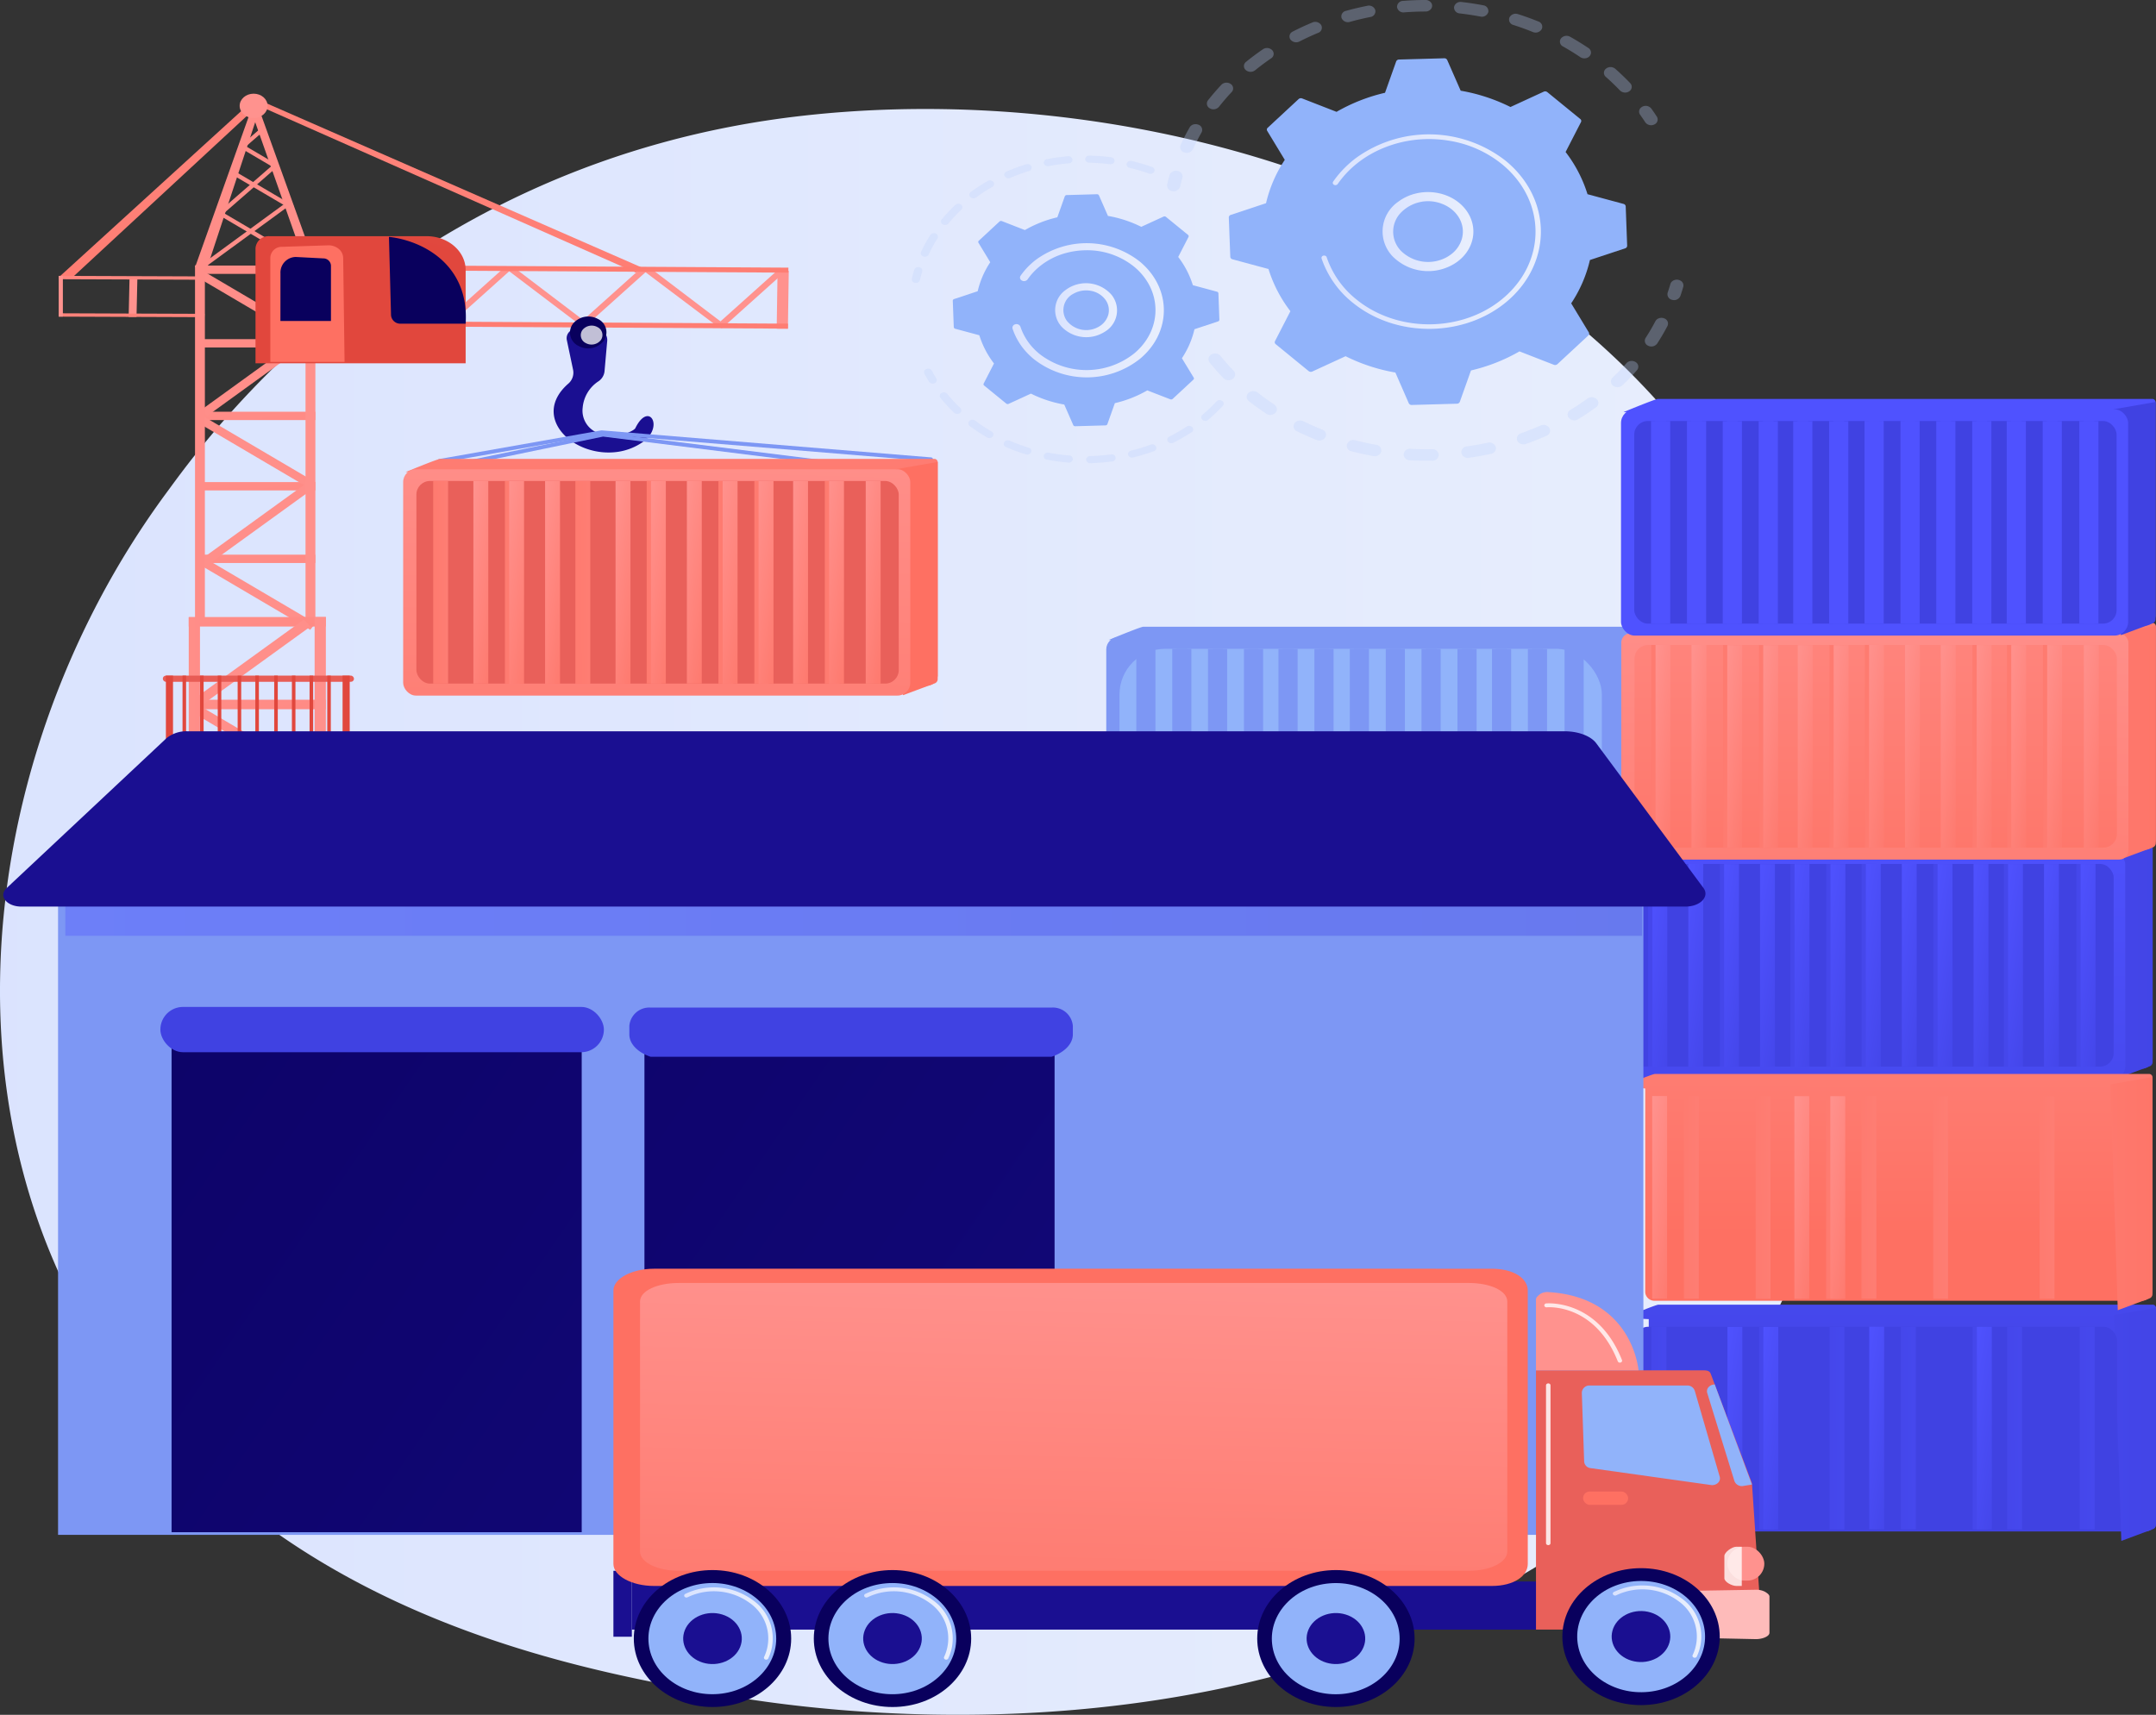 <svg xmlns="http://www.w3.org/2000/svg" xmlns:xlink="http://www.w3.org/1999/xlink" width="444" height="353.206" viewBox="0 0 444 353.206"><rect x="0" y="0" width="444" height="353.206" fill="#333333" stroke="none"/><defs><linearGradient id="a" y1="0.5" x2="1" y2="0.5" gradientUnits="objectBoundingBox"><stop offset="0" stop-color="#dae3fe"/><stop offset="1" stop-color="#e9effd"/></linearGradient><linearGradient id="b" x1="0" y1="0.5" x2="1.001" y2="0.5" xlink:href="#a"/><linearGradient id="c" x1="0" y1="0.5" x2="1" y2="0.5" xlink:href="#a"/><linearGradient id="d" x1="0" y1="0.5" x2="0.999" y2="0.5" xlink:href="#a"/><linearGradient id="e" x1="0" y1="0.5" x2="1" y2="0.5" xlink:href="#a"/><linearGradient id="f" x1="0.508" y1="-1.224" x2="0.499" y2="0.713" gradientUnits="objectBoundingBox"><stop offset="0" stop-color="#4f52ff"/><stop offset="1" stop-color="#4042e2"/></linearGradient><linearGradient id="g" x1="-7.304" y1="0.495" x2="2.508" y2="0.501" xlink:href="#f"/><linearGradient id="h" x1="0.555" y1="-0.309" x2="0.392" y2="2.086" xlink:href="#f"/><linearGradient id="i" x1="1.167" y1="-2.905" x2="0.97" y2="-1.901" xlink:href="#f"/><linearGradient id="j" x1="8.44" y1="-0.2" x2="-3.717" y2="0.872" xlink:href="#f"/><linearGradient id="k" x1="0.233" y1="-0.089" x2="1.011" y2="1.627" xlink:href="#f"/><linearGradient id="m" x1="0.231" y1="-0.094" x2="1.009" y2="1.622" xlink:href="#f"/><linearGradient id="n" x1="8.439" y1="-0.2" x2="-3.718" y2="0.872" xlink:href="#f"/><linearGradient id="o" x1="0.228" y1="-0.099" x2="1.006" y2="1.617" xlink:href="#f"/><linearGradient id="q" x1="0.226" y1="-0.103" x2="1.004" y2="1.613" xlink:href="#f"/><linearGradient id="s" x1="0.224" y1="-0.108" x2="1.002" y2="1.609" xlink:href="#f"/><linearGradient id="t" x1="8.439" y1="-0.2" x2="-3.717" y2="0.872" xlink:href="#f"/><linearGradient id="u" x1="0.222" y1="-0.112" x2="1" y2="1.604" xlink:href="#f"/><linearGradient id="w" x1="0.221" y1="-0.116" x2="0.999" y2="1.601" xlink:href="#f"/><linearGradient id="y" x1="0.219" y1="-0.12" x2="0.997" y2="1.596" xlink:href="#f"/><linearGradient id="aa" x1="0.217" y1="-0.125" x2="0.994" y2="1.591" xlink:href="#f"/><linearGradient id="ac" x1="0.214" y1="-0.13" x2="0.992" y2="1.587" xlink:href="#f"/><linearGradient id="ae" x1="0.212" y1="-0.134" x2="0.99" y2="1.582" xlink:href="#f"/><linearGradient id="ag" x1="0.211" y1="-0.138" x2="0.988" y2="1.578" xlink:href="#f"/><linearGradient id="ai" x1="0.208" y1="-0.143" x2="0.986" y2="1.573" xlink:href="#f"/><linearGradient id="ak" x1="-7.305" y1="0.495" x2="2.508" y2="0.501" xlink:href="#f"/><linearGradient id="am" x1="2.048" y1="-2.555" x2="1.598" y2="-1.667" xlink:href="#f"/><linearGradient id="an" x1="8.44" y1="-0.2" x2="-3.717" y2="0.872" xlink:href="#f"/><linearGradient id="as" x1="0.229" y1="-0.099" x2="1.006" y2="1.617" xlink:href="#f"/><linearGradient id="au" x1="0.227" y1="-0.103" x2="1.004" y2="1.613" xlink:href="#f"/><linearGradient id="ba" x1="0.221" y1="-0.116" x2="0.999" y2="1.601" xlink:href="#f"/><linearGradient id="bg" x1="0.214" y1="-0.13" x2="0.992" y2="1.587" xlink:href="#f"/><linearGradient id="bn" x1="0.508" y1="-1.224" x2="0.499" y2="0.713" gradientUnits="objectBoundingBox"><stop offset="0" stop-color="#ff928e"/><stop offset="1" stop-color="#fe7062"/></linearGradient><linearGradient id="bo" x1="-7.306" y1="0.495" x2="2.509" y2="0.501" xlink:href="#bn"/><linearGradient id="bp" x1="0.555" y1="-0.309" x2="0.392" y2="2.087" xlink:href="#bn"/><linearGradient id="bq" x1="0.498" y1="-1.127" x2="0.501" y2="1.571" xlink:href="#bn"/><linearGradient id="br" x1="8.44" y1="-0.2" x2="-3.717" y2="0.872" xlink:href="#bn"/><linearGradient id="bs" x1="0.233" y1="-0.089" x2="1.01" y2="1.627" xlink:href="#bn"/><linearGradient id="bu" x1="0.231" y1="-0.094" x2="1.009" y2="1.622" xlink:href="#bn"/><linearGradient id="bw" x1="0.229" y1="-0.099" x2="1.006" y2="1.617" xlink:href="#bn"/><linearGradient id="bx" x1="8.439" y1="-0.2" x2="-3.718" y2="0.872" xlink:href="#bn"/><linearGradient id="by" x1="0.227" y1="-0.103" x2="1.004" y2="1.613" xlink:href="#bn"/><linearGradient id="ca" x1="0.225" y1="-0.108" x2="1.002" y2="1.609" xlink:href="#bn"/><linearGradient id="cc" x1="0.223" y1="-0.112" x2="1" y2="1.604" xlink:href="#bn"/><linearGradient id="cd" x1="8.44" y1="-0.2" x2="-3.717" y2="0.872" xlink:href="#bn"/><linearGradient id="ce" x1="0.221" y1="-0.116" x2="0.999" y2="1.601" xlink:href="#bn"/><linearGradient id="cg" x1="0.219" y1="-0.12" x2="0.997" y2="1.596" xlink:href="#bn"/><linearGradient id="ci" x1="0.217" y1="-0.125" x2="0.994" y2="1.591" xlink:href="#bn"/><linearGradient id="ck" x1="0.214" y1="-0.13" x2="0.992" y2="1.587" xlink:href="#bn"/><linearGradient id="cl" x1="8.439" y1="-0.2" x2="-3.717" y2="0.872" xlink:href="#bn"/><linearGradient id="cm" x1="0.212" y1="-0.134" x2="0.99" y2="1.582" xlink:href="#bn"/><linearGradient id="cn" x1="8.439" y1="-0.2" x2="-3.717" y2="0.872" xlink:href="#bn"/><linearGradient id="co" x1="0.211" y1="-0.138" x2="0.988" y2="1.578" xlink:href="#bn"/><linearGradient id="cq" x1="0.208" y1="-0.143" x2="0.986" y2="1.573" xlink:href="#bn"/><linearGradient id="cs" x1="-7.305" y1="0.495" x2="2.508" y2="0.501" xlink:href="#bn"/><linearGradient id="cw" x1="0.233" y1="-0.089" x2="1.011" y2="1.627" xlink:href="#bn"/><linearGradient id="de" x1="0.224" y1="-0.108" x2="1.002" y2="1.609" xlink:href="#bn"/><linearGradient id="dg" x1="0.222" y1="-0.112" x2="1" y2="1.604" xlink:href="#bn"/><linearGradient id="dv" x1="0.537" y1="-0.278" x2="0.6" y2="-1.638" xlink:href="#f"/><linearGradient id="dw" x1="8.824" y1="-0.898" x2="5.195" y2="-0.295" xlink:href="#f"/><linearGradient id="dx" x1="0.54" y1="-0.331" x2="0.607" y2="-1.698" xlink:href="#f"/><linearGradient id="dy" x1="0.488" y1="-1.74" x2="0.493" y2="-0.853" xlink:href="#f"/><linearGradient id="dz" x1="2.003" y1="-0.513" x2="4.262" y2="-2.035" xlink:href="#f"/><linearGradient id="ea" x1="2" y1="-0.511" x2="4.26" y2="-2.034" xlink:href="#f"/><linearGradient id="eb" x1="1.981" y1="-0.498" x2="4.241" y2="-2.021" xlink:href="#f"/><linearGradient id="ec" x1="1.979" y1="-0.497" x2="4.238" y2="-2.019" xlink:href="#f"/><linearGradient id="ed" x1="1.961" y1="-0.484" x2="4.22" y2="-2.007" xlink:href="#f"/><linearGradient id="ee" x1="1.958" y1="-0.483" x2="4.218" y2="-2.005" xlink:href="#f"/><linearGradient id="ef" x1="1.939" y1="-0.47" x2="4.199" y2="-1.993" xlink:href="#f"/><linearGradient id="eg" x1="1.937" y1="-0.468" x2="4.196" y2="-1.991" xlink:href="#f"/><linearGradient id="eh" x1="1.919" y1="-0.456" x2="4.178" y2="-1.979" xlink:href="#f"/><linearGradient id="ei" x1="1.916" y1="-0.454" x2="4.176" y2="-1.977" xlink:href="#f"/><linearGradient id="ej" x1="1.897" y1="-0.442" x2="4.156" y2="-1.964" xlink:href="#f"/><linearGradient id="ek" x1="1.894" y1="-0.44" x2="4.154" y2="-1.962" xlink:href="#f"/><linearGradient id="el" x1="1.874" y1="-0.426" x2="4.134" y2="-1.949" xlink:href="#f"/><linearGradient id="em" x1="1.872" y1="-0.425" x2="4.131" y2="-1.947" xlink:href="#f"/><linearGradient id="en" x1="1.853" y1="-0.412" x2="4.112" y2="-1.934" xlink:href="#f"/><linearGradient id="eo" x1="1.85" y1="-0.41" x2="4.11" y2="-1.933" xlink:href="#f"/><linearGradient id="ep" x1="1.832" y1="-0.398" x2="4.092" y2="-1.921" xlink:href="#f"/><linearGradient id="eq" x1="1.83" y1="-0.396" x2="4.089" y2="-1.919" xlink:href="#f"/><linearGradient id="er" x1="1.811" y1="-0.383" x2="4.071" y2="-1.906" xlink:href="#f"/><linearGradient id="es" x1="1.808" y1="-0.382" x2="4.068" y2="-1.904" xlink:href="#f"/><linearGradient id="et" x1="1.79" y1="-0.369" x2="4.05" y2="-1.892" xlink:href="#f"/><linearGradient id="eu" x1="1.788" y1="-0.368" x2="4.047" y2="-1.89" xlink:href="#f"/><linearGradient id="ev" x1="1.769" y1="-0.355" x2="4.028" y2="-1.878" xlink:href="#f"/><linearGradient id="ew" x1="1.766" y1="-0.353" x2="4.026" y2="-1.876" xlink:href="#f"/><linearGradient id="ex" x1="1.747" y1="-0.34" x2="4.006" y2="-1.863" xlink:href="#f"/><linearGradient id="ey" x1="1.744" y1="-0.338" x2="4.004" y2="-1.861" xlink:href="#f"/><linearGradient id="ez" x1="-4.473" y1="-2.028" x2="-4.642" y2="2.574" xlink:href="#bn"/><linearGradient id="fa" x1="-282.01" y1="-1.02" x2="-299.533" y2="2.631" xlink:href="#bn"/><linearGradient id="fb" x1="-16.306" y1="-16.913" x2="-17.353" y2="19.498" xlink:href="#bn"/><linearGradient id="fc" x1="-16.465" y1="-11.691" x2="-17.514" y2="24.721" xlink:href="#bn"/><linearGradient id="fd" x1="-562.671" y1="-0.157" x2="-599.232" y2="3.312" xlink:href="#bn"/><linearGradient id="fe" x1="1.85" y1="3.361" x2="-12.897" y2="-0.746" xlink:href="#bn"/><linearGradient id="ff" x1="1.806" y1="4.571" x2="-12.983" y2="-1.302" xlink:href="#bn"/><linearGradient id="fg" x1="1.831" y1="4.58" x2="-12.959" y2="-1.292" xlink:href="#bn"/><linearGradient id="fh" x1="1.782" y1="4.561" x2="-13.008" y2="-1.311" xlink:href="#bn"/><linearGradient id="fi" x1="1.757" y1="4.551" x2="-13.032" y2="-1.321" xlink:href="#bn"/><linearGradient id="fj" x1="1.734" y1="4.542" x2="-13.056" y2="-1.33" xlink:href="#bn"/><linearGradient id="fk" x1="1.71" y1="4.532" x2="-13.08" y2="-1.34" xlink:href="#bn"/><linearGradient id="fl" x1="17.474" y1="0.788" x2="-167.324" y2="0.374" xlink:href="#bn"/><linearGradient id="fm" x1="17.01" y1="0.786" x2="-167.788" y2="0.372" xlink:href="#bn"/><linearGradient id="fn" x1="16.251" y1="0.785" x2="-168.546" y2="0.371" xlink:href="#bn"/><linearGradient id="fo" x1="15.763" y1="0.785" x2="-169.034" y2="0.371" xlink:href="#bn"/><linearGradient id="fp" x1="16.575" y1="0.786" x2="-168.222" y2="0.372" xlink:href="#bn"/><linearGradient id="fq" x1="17.183" y1="0.787" x2="-167.614" y2="0.373" xlink:href="#bn"/><linearGradient id="fr" x1="15.661" y1="0.784" x2="-169.137" y2="0.369" xlink:href="#bn"/><linearGradient id="fs" x1="9.941" y1="0.57" x2="-161.311" y2="0.473" xlink:href="#bn"/><linearGradient id="ft" x1="21.16" y1="0.564" x2="-150.091" y2="0.466" xlink:href="#bn"/><linearGradient id="fu" x1="2.048" y1="4.673" x2="-12.742" y2="-1.199" xlink:href="#bn"/><linearGradient id="fv" x1="2.023" y1="4.663" x2="-12.767" y2="-1.209" xlink:href="#bn"/><linearGradient id="fw" x1="1.999" y1="4.654" x2="-12.791" y2="-1.218" xlink:href="#bn"/><linearGradient id="fx" x1="1.975" y1="4.645" x2="-12.814" y2="-1.228" xlink:href="#bn"/><linearGradient id="fy" x1="1.951" y1="4.635" x2="-12.839" y2="-1.237" xlink:href="#bn"/><linearGradient id="fz" x1="20.025" y1="0.793" x2="-164.773" y2="0.379" xlink:href="#bn"/><linearGradient id="ga" x1="19.266" y1="0.792" x2="-165.532" y2="0.378" xlink:href="#bn"/><linearGradient id="gb" x1="18.777" y1="0.792" x2="-166.02" y2="0.378" xlink:href="#bn"/><linearGradient id="gc" x1="19.59" y1="0.793" x2="-165.208" y2="0.379" xlink:href="#bn"/><linearGradient id="gd" x1="18.675" y1="0.791" x2="-166.123" y2="0.377" xlink:href="#bn"/><linearGradient id="ge" x1="12.454" y1="0.601" x2="-158.799" y2="0.464" xlink:href="#bn"/><linearGradient id="gf" x1="23.673" y1="0.592" x2="-147.579" y2="0.455" xlink:href="#bn"/><linearGradient id="gg" x1="-28.432" y1="1.36" x2="-168.184" y2="0.517" xlink:href="#bn"/><linearGradient id="gh" x1="-4.072" y1="1.327" x2="-28.411" y2="0.501" xlink:href="#bn"/><linearGradient id="gi" x1="-2.091" y1="1.26" x2="-26.432" y2="0.434" xlink:href="#bn"/><linearGradient id="gj" x1="-0.109" y1="1.193" x2="-24.451" y2="0.367" xlink:href="#bn"/><linearGradient id="gk" x1="0.82" y1="1.195" x2="-21.365" y2="0.326" xlink:href="#bn"/><linearGradient id="gl" x1="-0.36" y1="1.291" x2="-22.544" y2="0.395" xlink:href="#bn"/><linearGradient id="gm" x1="-1.633" y1="1.378" x2="-23.819" y2="0.467" xlink:href="#bn"/><linearGradient id="gn" x1="1.806" y1="1.128" x2="-22.536" y2="0.302" xlink:href="#bn"/><linearGradient id="go" x1="0.247" y1="6.114" x2="-3.332" y2="-0.242" xlink:href="#bn"/><linearGradient id="gp" x1="0.255" y1="6.101" x2="-3.302" y2="-0.235" xlink:href="#bn"/><linearGradient id="gq" x1="1.698" y1="4.118" x2="-10.615" y2="-1.035" xlink:href="#bn"/><linearGradient id="gr" x1="1.711" y1="4.119" x2="-11.27" y2="-1.034" xlink:href="#bn"/><linearGradient id="gs" x1="1.687" y1="4.109" x2="-11.294" y2="-1.044" xlink:href="#bn"/><linearGradient id="gt" x1="1.663" y1="4.099" x2="-11.318" y2="-1.053" xlink:href="#bn"/><linearGradient id="gu" x1="15.673" y1="0.755" x2="-146.545" y2="0.391" xlink:href="#bn"/><linearGradient id="gv" x1="1.716" y1="0.884" x2="-11.712" y2="0.336" xlink:href="#bn"/><linearGradient id="gw" x1="16.525" y1="0.781" x2="-145.694" y2="0.379" xlink:href="#bn"/><linearGradient id="gx" x1="9.094" y1="0.642" x2="-141.236" y2="0.449" xlink:href="#bn"/><linearGradient id="gy" x1="20.315" y1="0.627" x2="-130.014" y2="0.435" xlink:href="#bn"/><linearGradient id="gz" x1="-3.828" y1="-6.548" x2="-3.872" y2="1.373" xlink:href="#bn"/><linearGradient id="ha" x1="17.717" y1="-0.08" x2="16.95" y2="1.445" gradientUnits="objectBoundingBox"><stop offset="0" stop-color="#09005d"/><stop offset="1" stop-color="#1a0f91"/></linearGradient><linearGradient id="hb" x1="46.193" y1="0.5" x2="47.193" y2="0.5" xlink:href="#ha"/><linearGradient id="hc" x1="-4.598" y1="-50.257" x2="-4.902" y2="10.477" gradientUnits="objectBoundingBox"><stop offset="0" stop-color="#e1473d"/><stop offset="1" stop-color="#e9605a"/></linearGradient><linearGradient id="hd" x1="-4.802" y1="-49.087" x2="-5.111" y2="10.247" xlink:href="#hc"/><linearGradient id="he" x1="-149.067" y1="-10.727" x2="-171.351" y2="2.707" xlink:href="#hc"/><linearGradient id="hf" x1="-289.505" y1="-10.666" x2="-333.875" y2="2.695" xlink:href="#hc"/><linearGradient id="hg" x1="-279.571" y1="-10.666" x2="-323.939" y2="2.695" xlink:href="#hc"/><linearGradient id="hh" x1="-269.639" y1="-10.666" x2="-314.007" y2="2.695" xlink:href="#hc"/><linearGradient id="hi" x1="-259.706" y1="-10.666" x2="-304.075" y2="2.695" xlink:href="#hc"/><linearGradient id="hj" x1="-249.099" y1="-10.666" x2="-293.47" y2="2.695" xlink:href="#hc"/><linearGradient id="hk" x1="-239.165" y1="-10.666" x2="-283.533" y2="2.695" xlink:href="#hc"/><linearGradient id="hl" x1="-227.985" y1="-10.666" x2="-272.353" y2="2.695" xlink:href="#hc"/><linearGradient id="hm" x1="-218.052" y1="-10.666" x2="-262.421" y2="2.695" xlink:href="#hc"/><linearGradient id="hn" x1="-208.206" y1="-10.666" x2="-252.575" y2="2.695" xlink:href="#hc"/><linearGradient id="ho" x1="-99.488" y1="-10.727" x2="-121.772" y2="2.707" xlink:href="#hc"/><linearGradient id="hp" x1="37.164" y1="0.878" x2="-324.745" y2="0.349" xlink:href="#bn"/><linearGradient id="hq" x1="38.296" y1="1.044" x2="-323.614" y2="0.283" xlink:href="#bn"/><linearGradient id="hr" x1="39.337" y1="1.425" x2="-322.571" y2="0.128" xlink:href="#bn"/><linearGradient id="hs" x1="41.134" y1="0.857" x2="-320.776" y2="0.351" xlink:href="#bn"/><linearGradient id="ht" x1="41.761" y1="0.975" x2="-320.148" y2="0.301" xlink:href="#bn"/><linearGradient id="hu" x1="43.727" y1="1.751" x2="-344.948" y2="-0.01" xlink:href="#bn"/><linearGradient id="hv" x1="2.021" y1="0.706" x2="-12.006" y2="0.416" xlink:href="#bn"/><linearGradient id="hw" x1="-97.829" y1="-0.944" x2="-99.14" y2="1.936" xlink:href="#bn"/><linearGradient id="hx" x1="-4.911" y1="-0.756" x2="-6.256" y2="3.493" xlink:href="#hc"/><linearGradient id="hy" x1="-15.562" y1="0.489" x2="-13.641" y2="0.526" xlink:href="#bn"/><linearGradient id="hz" x1="-17.704" y1="-2.57" x2="-25.504" y2="3.644" xlink:href="#ha"/><linearGradient id="ia" x1="-13.891" y1="-2.227" x2="-19.017" y2="2.357" xlink:href="#ha"/><linearGradient id="ib" x1="-5.455" y1="-2.171" x2="-5.59" y2="3.154" xlink:href="#bn"/><linearGradient id="ic" x1="-1.245" y1="-1.008" x2="4.1" y2="3.633" xlink:href="#ha"/><linearGradient id="id" x1="0.57" y1="-3.802" x2="0.512" y2="-0.232" xlink:href="#f"/><linearGradient id="ie" x1="-1.698" y1="-1.401" x2="3.647" y2="3.24" xlink:href="#ha"/><linearGradient id="if" x1="0.55" y1="-6.933" x2="0.518" y2="-2.232" xlink:href="#f"/><linearGradient id="ii" x1="0" y1="0.5" x2="1" y2="0.5" xlink:href="#f"/><linearGradient id="ij" x1="0.727" y1="-4.259" x2="0.665" y2="-2.855" xlink:href="#ha"/><linearGradient id="il" x1="18.089" y1="-1.105" x2="11.29" y2="-0.49" xlink:href="#bn"/><linearGradient id="im" x1="0.555" y1="-0.309" x2="0.392" y2="2.086" xlink:href="#bn"/><linearGradient id="in" x1="0.613" y1="-2.477" x2="0.585" y2="-1.738" xlink:href="#hc"/><linearGradient id="it" x1="0.229" y1="-0.099" x2="1.006" y2="1.617" xlink:href="#bn"/><linearGradient id="iz" x1="0.223" y1="-0.112" x2="1" y2="1.604" xlink:href="#bn"/><linearGradient id="je" x1="8.439" y1="-0.2" x2="-3.718" y2="0.872" xlink:href="#bn"/><linearGradient id="jf" x1="0.217" y1="-0.125" x2="0.995" y2="1.591" xlink:href="#bn"/><linearGradient id="jg" x1="8.439" y1="-0.2" x2="-3.718" y2="0.872" xlink:href="#bn"/><linearGradient id="jh" x1="0.215" y1="-0.13" x2="0.992" y2="1.587" xlink:href="#bn"/><linearGradient id="jj" x1="0.213" y1="-0.134" x2="0.991" y2="1.582" xlink:href="#bn"/><linearGradient id="jl" x1="0.21" y1="-0.138" x2="0.988" y2="1.578" xlink:href="#bn"/><linearGradient id="jo" x1="0.539" y1="-6.187" x2="0.526" y2="-3.894" xlink:href="#ha"/><linearGradient id="jp" x1="16.728" y1="-2.371" x2="13.38" y2="-1.778" xlink:href="#ha"/><linearGradient id="jq" x1="1.238" y1="-0.98" x2="1.146" y2="-0.795" xlink:href="#bn"/><linearGradient id="jr" x1="0.538" y1="-0.069" x2="0.424" y2="1.623" xlink:href="#bn"/><linearGradient id="js" x1="1.036" y1="-0.081" x2="0.932" y2="0.032" xlink:href="#hc"/><linearGradient id="jt" x1="28.654" y1="0.449" x2="30.003" y2="0.561" gradientUnits="objectBoundingBox"><stop offset="0" stop-color="#febbba"/><stop offset="1" stop-color="#ff928e"/></linearGradient><linearGradient id="ju" x1="120.568" y1="-2.102" x2="117.869" y2="1.986" xlink:href="#bn"/><linearGradient id="jv" x1="54.147" y1="-0.439" x2="51.365" y2="1.198" xlink:href="#jt"/><linearGradient id="jw" x1="27.245" y1="27.353" x2="27.095" y2="27.916" xlink:href="#ha"/><linearGradient id="jx" x1="-0.001" y1="0.5" x2="1" y2="0.5" xlink:href="#a"/><linearGradient id="jy" x1="91.964" y1="-0.307" x2="90.6" y2="1.929" xlink:href="#ha"/><linearGradient id="jz" x1="27.563" y1="26.159" x2="27.413" y2="26.722" xlink:href="#ha"/><linearGradient id="ka" x1="0" y1="0.5" x2="1" y2="0.5" xlink:href="#a"/><linearGradient id="kb" x1="91.965" y1="-0.307" x2="90.6" y2="1.929" xlink:href="#ha"/><linearGradient id="kc" x1="27.377" y1="26.859" x2="27.227" y2="27.422" xlink:href="#ha"/><linearGradient id="ke" x1="91.964" y1="-0.307" x2="90.6" y2="1.929" xlink:href="#ha"/><linearGradient id="kf" x1="27.638" y1="25.875" x2="27.488" y2="26.438" xlink:href="#ha"/><linearGradient id="kh" x1="91.965" y1="-0.307" x2="90.6" y2="1.929" xlink:href="#ha"/><linearGradient id="ki" x1="144.877" y1="1.12" x2="145.514" y2="-0.326" xlink:href="#bn"/></defs><g transform="translate(-40.227 -26.732)"><g transform="translate(40.227 26.732)"><path d="M793.68,773.749a135.873,135.873,0,0,1-21.19,15.333c-69.125,42.623-150.916,30.2-168.3,27.165-25.67-4.48-75.289-13.141-111.161-49.4C438.752,712,447.2,625.585,489.305,568.541c7.7-10.436,48.376-68.347,131.051-77.635,50.03-5.621,108.357,5.715,150.592,36.124C859.6,590.864,853.289,719.817,793.68,773.749Z" transform="translate(-455.003 -467.068)" fill="url(#a)"/><g transform="translate(187.772)"><g transform="translate(52.558)"><g transform="translate(8.534 57.604)" opacity="0.3"><path d="M2261.267,855.66a1.5,1.5,0,0,1,1.9.289c.841,1.044,1.748,2.07,2.693,3.053a1.084,1.084,0,0,1-.15,1.658l-.019.016a1.5,1.5,0,0,1-1,.275,1.438,1.438,0,0,1-.929-.423c-1-1.034-1.95-2.115-2.835-3.214a1.082,1.082,0,0,1,.219-1.578C2261.19,855.711,2261.227,855.684,2261.267,855.66Zm9.574,7.848c1.09.861,2.233,1.689,3.4,2.462a1.089,1.089,0,0,1,.258,1.664,1.5,1.5,0,0,1-1.912.225c-1.225-.813-2.428-1.679-3.583-2.59a1.084,1.084,0,0,1-.094-1.679,1.414,1.414,0,0,1,.115-.1A1.521,1.521,0,0,1,2270.842,863.508Zm9.394,5.9c1.28.626,2.606,1.212,3.943,1.739a1.12,1.12,0,0,1,.6,1.539,1.448,1.448,0,0,1-1.724.62c-1.407-.557-2.8-1.173-4.151-1.832a1.111,1.111,0,0,1-.521-1.618,1.211,1.211,0,0,1,.293-.313A1.525,1.525,0,0,1,2280.236,869.4Zm10.675,3.92c1.409.36,2.853.674,4.292.928a1.2,1.2,0,0,1,1.062,1.4,1.373,1.373,0,0,1-1.613.924c-1.517-.269-3.032-.6-4.518-.978a1.173,1.173,0,0,1-.924-1.476,1.406,1.406,0,0,1,1.7-.8Zm11.411,1.751c1.463.08,2.951.107,4.421.078a1.291,1.291,0,0,1,1.364,1.163,1.272,1.272,0,0,1-1.3,1.213c-1.547.029-3.113,0-4.653-.083a1.259,1.259,0,0,1-1.276-1.261A1.313,1.313,0,0,1,2302.322,875.076Zm11.577-.49c1.45-.2,2.907-.464,4.33-.775a1.386,1.386,0,0,1,1.621.872,1.182,1.182,0,0,1-.958,1.433c-1.5.326-3.032.6-4.558.815a1.355,1.355,0,0,1-1.565-.983A1.219,1.219,0,0,1,2313.9,874.586Zm40.632-26.372a1.131,1.131,0,0,1,.677,1.574c-.641,1.224-1.352,2.439-2.113,3.612a1.479,1.479,0,0,1-1.86.45,1.11,1.11,0,0,1-.518-1.619c.722-1.113,1.4-2.267,2.005-3.429a1.31,1.31,0,0,1,.764-.621A1.554,1.554,0,0,1,2354.531,848.215Zm-29.485,23.663c1.36-.48,2.712-1.015,4.02-1.593a1.468,1.468,0,0,1,1.837.519,1.12,1.12,0,0,1-.6,1.6c-1.378.609-2.8,1.174-4.234,1.68a1.475,1.475,0,0,1-1.678-.479,1.082,1.082,0,0,1,.269-1.519A1.443,1.443,0,0,1,2325.046,871.878Zm23.625-14.647a1.089,1.089,0,0,1,.253,1.666c-.938,1.066-1.943,2.112-2.984,3.108a1.511,1.511,0,0,1-1.928.079,1.083,1.083,0,0,1-.091-1.678c.99-.947,1.943-1.941,2.836-2.955a1.418,1.418,0,0,1,.9-.456A1.515,1.515,0,0,1,2348.672,857.231Zm-13.45,9.837c1.2-.732,2.384-1.518,3.512-2.337a1.508,1.508,0,0,1,1.923.132,1.084,1.084,0,0,1-.152,1.674l-.022.017c-1.187.862-2.431,1.69-3.7,2.46a1.506,1.506,0,0,1-1.849-.247,1.083,1.083,0,0,1,.169-1.622,1.229,1.229,0,0,1,.115-.076Z" transform="translate(-2260.68 -840.245)" fill="#bdd0fb"/><path d="M2947.475,782.857a1.173,1.173,0,0,0-.426.6c-.172.6-.361,1.2-.561,1.786a1.173,1.173,0,0,0,.923,1.476,1.407,1.407,0,0,0,1.7-.8c.211-.621.413-1.253.591-1.878a1.128,1.128,0,0,0-.615-1.3A1.529,1.529,0,0,0,2947.475,782.857Z" transform="translate(-2851.919 -782.565)" fill="#bdd0fb"/></g><g opacity="0.3"><path d="M2904.624,484.44a1.08,1.08,0,0,0-.26,1.523c.372.519.737,1.054,1.087,1.591a1.486,1.486,0,0,0,1.843.418,1.112,1.112,0,0,0,.532-1.591c-.369-.564-.754-1.128-1.147-1.679a1.488,1.488,0,0,0-1.88-.38A1.321,1.321,0,0,0,2904.624,484.44Z" transform="translate(-2806.936 -462.335)" fill="#bdd0fb"/><path d="M2235.418,312.507a1.506,1.506,0,0,1,1.917.2,1.088,1.088,0,0,1-.227,1.669c-1.127.772-2.234,1.6-3.308,2.466a1.512,1.512,0,0,1-1.929-.059,1.083,1.083,0,0,1,.068-1.679q.689-.562,1.4-1.1C2234.026,313.487,2234.715,312.985,2235.418,312.507Zm-6.639,7.152a1.086,1.086,0,0,1,.193,1.671c-.916.975-1.792,1.995-2.61,3.03a1.5,1.5,0,0,1-1.9.309,1.1,1.1,0,0,1-.354-1.651c.859-1.09,1.784-2.159,2.747-3.191a1.367,1.367,0,0,1,.161-.145A1.526,1.526,0,0,1,2228.779,319.659Zm12.782-10.8c1.309-.669,2.671-1.3,4.045-1.87a1.46,1.46,0,0,1,1.82.56,1.125,1.125,0,0,1-.643,1.584c-1.305.543-2.6,1.141-3.841,1.775a1.5,1.5,0,0,1-1.8-.33,1.082,1.082,0,0,1,.212-1.59,1.307,1.307,0,0,1,.207-.134Zm-19.4,19.2a1.122,1.122,0,0,1,.611,1.594c-.647,1.124-1.24,2.286-1.778,3.455a1.44,1.44,0,0,1-1.773.664,1.143,1.143,0,0,1-.763-1.543c.562-1.23,1.192-2.454,1.873-3.638a1.326,1.326,0,0,1,.789-.6A1.55,1.55,0,0,1,2222.165,328.065Zm30.351-23.459c1.446-.4,2.932-.755,4.411-1.048a1.381,1.381,0,0,1,1.634.893,1.194,1.194,0,0,1-1.026,1.422c-1.41.281-2.821.615-4.2,1a1.413,1.413,0,0,1-1.714-.772,1.165,1.165,0,0,1,.886-1.492Zm11.76-2.056c1.516-.12,3.054-.18,4.573-.186a1.425,1.425,0,0,1,1.222.578,1.059,1.059,0,0,1,.008,1.21,1.422,1.422,0,0,1-1.216.588c-1.443.006-2.905.065-4.346.175a1.324,1.324,0,0,1-1.48-1.078,1.248,1.248,0,0,1,1.239-1.288Zm12,.222c1.509.174,3.032.405,4.511.686a1.2,1.2,0,0,1,1.042,1.414,1.377,1.377,0,0,1-1.624.907c-1.409-.267-2.853-.48-4.287-.651a1.225,1.225,0,0,1-1.135-1.329A1.338,1.338,0,0,1,2276.274,302.772Zm11.655,2.5c1.429.456,2.853.97,4.231,1.531a1.131,1.131,0,0,1,.664,1.582,1.461,1.461,0,0,1-1.818.578c-1.309-.531-2.66-1.02-4.017-1.454a1.151,1.151,0,0,1-.811-1.524,1.43,1.43,0,0,1,1.751-.706Zm10.75,4.666c1.275.72,2.532,1.491,3.736,2.3a1.129,1.129,0,0,1,.554,1.11,1.229,1.229,0,0,1-.85.957,1.531,1.531,0,0,1-1.374-.188c-1.142-.77-2.343-1.505-3.549-2.187a1.1,1.1,0,0,1-.4-1.643A1.492,1.492,0,0,1,2298.679,309.935Zm9.3,6.6c.785.693,1.556,1.418,2.289,2.151q.4.4.784.8a1.085,1.085,0,0,1-.174,1.673,1.508,1.508,0,0,1-1.922-.152q-.368-.383-.747-.762c-.7-.7-1.429-1.385-2.174-2.045a1.081,1.081,0,0,1,.015-1.679l.062-.05a1.515,1.515,0,0,1,1.864.065Z" transform="translate(-2215.662 -302.363)" fill="#bdd0fb"/><path d="M2199.707,595.793a1.167,1.167,0,0,0-.428.611c-.177.625-.342,1.264-.491,1.9a1.2,1.2,0,0,0,1.066,1.4,1.371,1.371,0,0,0,1.609-.928c.138-.6.3-1.213.466-1.805a1.127,1.127,0,0,0-.615-1.3A1.527,1.527,0,0,0,2199.707,595.793Z" transform="translate(-2198.76 -560.336)" fill="#bdd0fb"/></g><g transform="translate(12.733 12)"><path d="M2291.447,443.294a.573.573,0,0,0,.449.513l7.417,2a27.759,27.759,0,0,0,4.513,8.691l-3.17,6.163a.505.505,0,0,0,.146.631l6.793,5.546a.715.715,0,0,0,.735.086l6.858-3.154a37.053,37.053,0,0,0,10.255,3.359l2.759,6.321a.643.643,0,0,0,.616.36l9.309-.259a.632.632,0,0,0,.588-.391l2.3-6.459a36.482,36.482,0,0,0,9.987-3.927l7.08,2.759a.706.706,0,0,0,.726-.127l6.373-5.913a.5.5,0,0,0,.092-.641l-3.621-5.974a27.2,27.2,0,0,0,3.858-8.925l7.255-2.406a.562.562,0,0,0,.414-.537l-.3-8.1a.574.574,0,0,0-.45-.512l-7.417-2a27.723,27.723,0,0,0-4.513-8.691l3.17-6.163a.508.508,0,0,0-.146-.632l-6.793-5.544a.714.714,0,0,0-.735-.086l-6.85,3.156a37.036,37.036,0,0,0-10.253-3.359l-2.771-6.318a.641.641,0,0,0-.616-.36l-9.309.259a.634.634,0,0,0-.589.391l-2.294,6.456a36.458,36.458,0,0,0-9.986,3.927l-7.081-2.759a.707.707,0,0,0-.726.127l-6.372,5.913a.5.5,0,0,0-.1.638l3.62,5.974a27.209,27.209,0,0,0-3.859,8.925l-7.255,2.406a.565.565,0,0,0-.414.536Z" transform="translate(-2291.148 -402.398)" fill="#91b3fa"/><path d="M2525.169,633.434c4.235-2.361,9.857-1.383,12.725,2.213s1.951,8.523-2.072,11.15a10.328,10.328,0,0,1-12.878-1.391,7.42,7.42,0,0,1,1.122-11.252A9.271,9.271,0,0,1,2525.169,633.434Zm12.064,8.193c.731-2.912-1-5.867-4.14-7.06a7.828,7.828,0,0,0-8.764,2.157,5.649,5.649,0,0,0,.721,7.9,7.984,7.984,0,0,0,9.044.926,7.4,7.4,0,0,0,.852-.557A6.1,6.1,0,0,0,2537.234,641.627Z" transform="translate(-2489.203 -604.587)" fill="url(#b)"/><path d="M2436.543,538.013q-.892.677-1.7,1.43h0q-.256.24-.5.48a20.832,20.832,0,0,0-2.205,2.571.427.427,0,0,1-.026.037l-.074.106c-.049.068-.1.137-.145.205a.431.431,0,0,0,.057.557.492.492,0,0,0,.131.1.6.6,0,0,0,.748-.163c4.733-6.853,13.868-10.416,22.9-8.931a23.094,23.094,0,0,1,10.916,4.826,20.829,20.829,0,0,1,1.565,1.413c7.364,7.39,7.116,18.43-.573,25.564-8.269,7.677-22.174,8.064-30.992.865a18.861,18.861,0,0,1-6.088-8.677.439.439,0,0,0-.113-.181.613.613,0,0,0-.664-.093.46.46,0,0,0-.273.534,19.82,19.82,0,0,0,6.4,9.1c9.259,7.557,23.857,7.147,32.537-.908,8.068-7.49,8.327-19.076.6-26.835a21.935,21.935,0,0,0-1.644-1.484A25.625,25.625,0,0,0,2436.543,538.013Z" transform="translate(-2410.413 -517.428)" fill="url(#c)"/></g></g><g transform="translate(0 32.045)"><g transform="translate(2.528 43.884)" opacity="0.3"><path d="M1836.049,935.513a.669.669,0,0,0-.212.859c.3.566.622,1.132.965,1.68a.914.914,0,0,0,1.126.278.691.691,0,0,0,.361-.969c-.321-.524-.628-1.064-.915-1.6a.807.807,0,0,0-.473-.382.957.957,0,0,0-.645.022A.854.854,0,0,0,1836.049,935.513Z" transform="translate(-1835.76 -935.329)" fill="#bdd0fb"/><path d="M1859.628,976.247a.928.928,0,0,1,1.176.176,31.431,31.431,0,0,0,2.184,2.422q.244.24.5.48a.67.67,0,0,1-.058,1.036.969.969,0,0,1-1.191-.05c-.177-.168-.349-.337-.52-.507a33.062,33.062,0,0,1-2.291-2.538.67.67,0,0,1,.138-.977Zm6.923,5.684a34.774,34.774,0,0,0,3.407,2.254.676.676,0,0,1,.218,1.009.924.924,0,0,1-1.154.213,36.794,36.794,0,0,1-3.572-2.363.672.672,0,0,1-.088-1.037.992.992,0,0,1,.085-.074A.942.942,0,0,1,1866.55,981.93Zm7.11,4.125a37.593,37.593,0,0,0,3.94,1.457.709.709,0,0,1,.483.927.878.878,0,0,1-1.045.456,39.4,39.4,0,0,1-4.135-1.528.692.692,0,0,1-.377-.984.749.749,0,0,1,.2-.225A.946.946,0,0,1,1873.661,986.056Zm8.057,2.479a40.128,40.128,0,0,0,4.228.573.765.765,0,0,1,.731.8.814.814,0,0,1-.886.666,41.764,41.764,0,0,1-4.435-.6.816.816,0,0,1-.647-.492.666.666,0,0,1,.184-.73.927.927,0,0,1,.824-.211Zm8.509.691a40.085,40.085,0,0,0,4.261-.337.916.916,0,0,1,.811.254.659.659,0,0,1,.13.742.836.836,0,0,1-.687.454,42.35,42.35,0,0,1-4.467.36.8.8,0,0,1-.868-.713.787.787,0,0,1,.819-.756Zm8.443-1.126a38.121,38.121,0,0,0,4.035-1.232.894.894,0,0,1,1.105.391.7.7,0,0,1-.449.962,40.1,40.1,0,0,1-4.233,1.291.938.938,0,0,1-.84-.166.674.674,0,0,1-.234-.721A.8.8,0,0,1,1898.67,988.1Zm7.868-2.889a35.3,35.3,0,0,0,3.567-2.058.929.929,0,0,1,1.182.143.674.674,0,0,1-.165,1.029,37.417,37.417,0,0,1-3.742,2.159.914.914,0,0,1-1.151-.269.684.684,0,0,1,.309-1Zm10.888-7.346a.671.671,0,0,1,.127,1.032,34.26,34.26,0,0,1-2.606,2.519q-.208.183-.414.36a.922.922,0,0,1-1.192-.018.684.684,0,0,1-.237-.523.692.692,0,0,1,.257-.515c.138-.112.265-.224.4-.341a32.573,32.573,0,0,0,2.489-2.41.732.732,0,0,1,.1-.094.942.942,0,0,1,1.076-.011Z" transform="translate(-1856.032 -971.22)" fill="#bdd0fb"/></g><g opacity="0.3"><path d="M1841.2,577a36.761,36.761,0,0,1,3.531-2.3.921.921,0,0,1,1.113.24.673.673,0,0,1-.189.984,34.9,34.9,0,0,0-3.368,2.2.934.934,0,0,1-1.191-.077.671.671,0,0,1,.088-1.036Zm-2,2.619a.669.669,0,0,1,.046,1.036,31.887,31.887,0,0,0-2.672,2.835.927.927,0,0,1-1.178.164.675.675,0,0,1-.188-1.025,33.751,33.751,0,0,1,2.8-2.97.688.688,0,0,1,.066-.055.937.937,0,0,1,1.126.013Zm9.36-6.838a39.587,39.587,0,0,1,4.067-1.492.879.879,0,0,1,1.057.454.711.711,0,0,1-.5.931,38,38,0,0,0-3.881,1.423.919.919,0,0,1-1.079-.248.668.668,0,0,1,.151-.962.843.843,0,0,1,.181-.106Zm-14.575,12.8a.688.688,0,0,1,.331,1,28.464,28.464,0,0,0-1.807,3.311.894.894,0,0,1-1.088.388.708.708,0,0,1-.476-.936,30.009,30.009,0,0,1,1.891-3.467.757.757,0,0,1,.185-.2A.944.944,0,0,1,1833.99,585.581Zm22.885-15.346a41.736,41.736,0,0,1,4.361-.6.817.817,0,0,1,.9.662.766.766,0,0,1-.738.8,39.526,39.526,0,0,0-4.159.569.855.855,0,0,1-1.008-.562.743.743,0,0,1,.646-.877Zm8.771-.733a42.3,42.3,0,0,1,4.4.327.839.839,0,0,1,.69.45.66.66,0,0,1-.125.743.916.916,0,0,1-.811.258,40.42,40.42,0,0,0-4.2-.312.872.872,0,0,1-.742-.376.653.653,0,0,1,.022-.747A.885.885,0,0,1,1865.647,569.5Zm8.721,1.116a40.117,40.117,0,0,1,4.182,1.237.7.7,0,0,1,.43.946.888.888,0,0,1-1.069.412,38.5,38.5,0,0,0-3.987-1.179.8.8,0,0,1-.622-.519.673.673,0,0,1,.227-.723A.935.935,0,0,1,1874.368,570.617Z" transform="translate(-1829.039 -569.5)" fill="#bdd0fb"/><path d="M1818.186,761.211a.728.728,0,0,0-.26.366c-.185.607-.35,1.221-.492,1.826a.744.744,0,0,0,.659.866.848.848,0,0,0,.995-.573c.138-.577.294-1.164.47-1.743a.694.694,0,0,0-.37-.812.944.944,0,0,0-1,.07Z" transform="translate(-1817.416 -738.055)" fill="#bdd0fb"/></g><g transform="translate(8.439 7.959)"><path d="M1878.855,663.217a.384.384,0,0,0,.3.343l4.962,1.336a18.613,18.613,0,0,0,3.02,5.816l-2.122,4.124a.339.339,0,0,0,.1.424l4.548,3.71a.479.479,0,0,0,.491.058l4.592-2.109a24.811,24.811,0,0,0,6.861,2.253l1.85,4.225a.433.433,0,0,0,.414.24l6.228-.174a.424.424,0,0,0,.394-.261l1.535-4.319a24.38,24.38,0,0,0,6.682-2.628l4.739,1.838a.473.473,0,0,0,.486-.085l4.263-3.959a.334.334,0,0,0,.066-.427l-2.428-3.991a18.168,18.168,0,0,0,2.585-5.972l4.857-1.611a.376.376,0,0,0,.276-.36l-.2-5.421a.384.384,0,0,0-.3-.343l-4.961-1.336a18.575,18.575,0,0,0-3.019-5.817l2.123-4.123a.34.34,0,0,0-.1-.423l-4.548-3.71a.472.472,0,0,0-.49-.058l-4.593,2.108a24.8,24.8,0,0,0-6.862-2.249l-1.85-4.226a.433.433,0,0,0-.413-.24l-6.229.174a.423.423,0,0,0-.394.262l-1.535,4.318a24.386,24.386,0,0,0-6.682,2.628l-4.742-1.846a.475.475,0,0,0-.486.085l-4.263,3.959a.336.336,0,0,0-.066.428l2.423,4a18.18,18.18,0,0,0-2.585,5.973l-4.856,1.61a.375.375,0,0,0-.275.36Z" transform="translate(-1878.649 -635.849)" fill="#91b3fa"/><path d="M2034.524,789.624a7,7,0,0,1,8.684,1.5,5.1,5.1,0,0,1-1.4,7.608,7.048,7.048,0,0,1-8.788-.939,5.062,5.062,0,0,1,.753-7.678A6.564,6.564,0,0,1,2034.524,789.624Zm7.391,2.469a4.736,4.736,0,0,0-2.945-1.785,5.275,5.275,0,0,0-3.532.552h0a3.78,3.78,0,0,0-1.417,5.64,5.123,5.123,0,0,0,6.48,1.233,4.132,4.132,0,0,0,2.051-2.563,3.643,3.643,0,0,0-.635-3.075Z" transform="translate(-2010.511 -770.403)" fill="url(#d)"/><path d="M1972.657,723.306c-.4.3-.79.631-1.163.975a14.373,14.373,0,0,0-1.962,2.238l-.076.109a.66.66,0,0,0,.085.859.873.873,0,0,0,.2.147.918.918,0,0,0,1.156-.251,12.654,12.654,0,0,1,1.825-2.1h0c.037-.036.076-.071.115-.106a14.491,14.491,0,0,1,5.892-3.209,16.242,16.242,0,0,1,3.764-.577h.128a15.351,15.351,0,0,1,10.164,3.336q.533.435,1.014.915c4.917,4.971,4.513,12.42-.919,16.967a15.769,15.769,0,0,1-19.515.136,13.1,13.1,0,0,1-1-.9,11.929,11.929,0,0,1-2.94-4.713.866.866,0,0,0-1.042-.505.726.726,0,0,0-.581.907,13.351,13.351,0,0,0,3.289,5.278,15.068,15.068,0,0,0,1.12,1.011,17.638,17.638,0,0,0,21.876-.118c6.093-5.1,6.527-13.464.986-19.022q-.536-.537-1.133-1.024A17.7,17.7,0,0,0,1972.657,723.306Z" transform="translate(-1955.49 -709.838)" fill="url(#e)"/></g></g></g><g transform="translate(227.82 82.164)"><g transform="translate(105.406 91.239)"><path d="M2985.307,1747.89H2883.581c-.562,0-7.12,2.72-7.12,2.72l5.113.265v41.986a1.9,1.9,0,0,0,2.007,1.745h100.1a2.22,2.22,0,0,0,2.358-2.051v-44.031a.688.688,0,0,0-.727-.633Z" transform="translate(-2875.954 -1747.89)" fill="url(#f)"/><path d="M3610.125,1801.2l6.489-2.415a.945.945,0,0,0,.654-.863V1753.17l-8.667,1.505Z" transform="translate(-3507.187 -1752.537)" fill="url(#g)"/><rect width="104.434" height="46.615" rx="2.46" transform="translate(0 2.139)" fill="url(#h)"/><rect width="99.335" height="41.739" rx="2.8" transform="translate(2.725 4.55)" fill="url(#i)"/><g transform="translate(6.183 4.537)"><rect width="3.068" height="41.739" transform="translate(0 0.013)" fill="url(#j)"/><rect width="3.068" height="41.739" transform="translate(0.877 0.013)" fill="url(#k)"/><rect width="3.068" height="41.739" transform="translate(7.401 0.013)" fill="url(#j)"/><rect width="3.068" height="41.739" transform="translate(8.278 0.013)" fill="url(#m)"/><rect width="3.068" height="41.739" transform="translate(14.771 0.04)" fill="url(#n)"/><rect width="3.068" height="41.739" transform="translate(15.647 0.04)" fill="url(#o)"/><rect width="3.068" height="41.739" transform="translate(22.172 0.04)" fill="url(#n)"/><rect width="3.068" height="41.739" transform="translate(23.048 0.04)" fill="url(#q)"/><rect width="3.068" height="41.739" transform="translate(29.281 0.04)" fill="url(#n)"/><rect width="3.068" height="41.739" transform="translate(30.157 0.04)" fill="url(#s)"/><rect width="3.068" height="41.739" transform="translate(36.682 0.04)" fill="url(#t)"/><rect width="3.068" height="41.739" transform="translate(37.558 0.04)" fill="url(#u)"/><rect width="3.068" height="41.739" transform="translate(43.968)" fill="url(#j)"/><rect width="3.068" height="41.739" transform="translate(44.845)" fill="url(#w)"/><rect width="3.068" height="41.739" transform="translate(51.37)" fill="url(#j)"/><rect width="3.068" height="41.739" transform="translate(52.246)" fill="url(#y)"/><rect width="3.068" height="41.739" transform="translate(58.739 0.026)" fill="url(#j)"/><rect width="3.068" height="41.739" transform="translate(59.615 0.026)" fill="url(#aa)"/><rect width="3.068" height="41.739" transform="translate(66.14 0.026)" fill="url(#j)"/><rect width="3.068" height="41.739" transform="translate(67.017 0.026)" fill="url(#ac)"/><rect width="3.068" height="41.739" transform="translate(73.249 0.026)" fill="url(#j)"/><rect width="3.068" height="41.739" transform="translate(74.125 0.026)" fill="url(#ae)"/><rect width="3.068" height="41.739" transform="translate(80.65 0.026)" fill="url(#j)"/><rect width="3.068" height="41.739" transform="translate(81.527 0.026)" fill="url(#ag)"/><rect width="3.068" height="41.739" transform="translate(88.197 0.026)" fill="url(#j)"/><rect width="3.068" height="41.739" transform="translate(89.074 0.026)" fill="url(#ai)"/></g></g><g transform="translate(106.099 186.563)"><path d="M2990.336,2542.53H2888.61c-.562,0-7.12,2.719-7.12,2.719l5.114.265V2587.5a1.9,1.9,0,0,0,2.006,1.746h100.1a2.222,2.222,0,0,0,2.358-2.052v-44.032A.687.687,0,0,0,2990.336,2542.53Z" transform="translate(-2880.983 -2542.53)" fill="url(#f)"/><path d="M3615.155,2595.831l6.488-2.416a.944.944,0,0,0,.655-.862V2547.8l-8.667,1.507Z" transform="translate(-3512.217 -2547.168)" fill="url(#ak)"/><rect width="104.434" height="46.615" rx="2.46" transform="translate(0 2.139)" fill="url(#h)"/><rect width="99.335" height="41.739" rx="2.8" transform="translate(2.725 4.55)" fill="url(#am)"/><g transform="translate(6.183 4.537)"><rect width="3.068" height="41.739" transform="translate(0 0.013)" fill="url(#an)"/><rect width="3.068" height="41.739" transform="translate(0.877 0.013)" fill="url(#k)"/><rect width="3.068" height="41.739" transform="translate(7.401 0.013)" fill="url(#an)"/><rect width="3.068" height="41.739" transform="translate(8.278 0.013)" fill="url(#m)"/><rect width="3.068" height="41.739" transform="translate(14.771 0.04)" fill="url(#n)"/><rect width="3.068" height="41.739" transform="translate(15.646 0.04)" fill="url(#as)"/><rect width="3.068" height="41.739" transform="translate(22.172 0.04)" fill="url(#n)"/><rect width="3.068" height="41.739" transform="translate(23.047 0.04)" fill="url(#au)"/><rect width="3.068" height="41.739" transform="translate(29.281 0.04)" fill="url(#n)"/><rect width="3.068" height="41.739" transform="translate(30.157 0.04)" fill="url(#s)"/><rect width="3.068" height="41.739" transform="translate(36.682 0.04)" fill="url(#n)"/><rect width="3.068" height="41.739" transform="translate(37.558 0.04)" fill="url(#u)"/><rect width="3.068" height="41.739" transform="translate(43.968)" fill="url(#j)"/><rect width="3.068" height="41.739" transform="translate(44.845)" fill="url(#ba)"/><rect width="3.068" height="41.739" transform="translate(51.369)" fill="url(#j)"/><rect width="3.068" height="41.739" transform="translate(52.246)" fill="url(#y)"/><rect width="3.068" height="41.739" transform="translate(58.739 0.026)" fill="url(#t)"/><rect width="3.068" height="41.739" transform="translate(59.615 0.026)" fill="url(#aa)"/><rect width="3.068" height="41.739" transform="translate(66.14 0.026)" fill="url(#t)"/><rect width="3.068" height="41.739" transform="translate(67.017 0.026)" fill="url(#bg)"/><rect width="3.068" height="41.739" transform="translate(73.249 0.026)" fill="url(#an)"/><rect width="3.068" height="41.739" transform="translate(74.125 0.026)" fill="url(#ae)"/><rect width="3.068" height="41.739" transform="translate(80.65 0.026)" fill="url(#an)"/><rect width="3.068" height="41.739" transform="translate(81.527 0.026)" fill="url(#ag)"/><rect width="3.068" height="41.739" transform="translate(88.197 0.026)" fill="url(#an)"/><rect width="3.068" height="41.739" transform="translate(89.074 0.026)" fill="url(#ai)"/></g></g><g transform="translate(0 46.928)"><path d="M2220.516,1378.5H2118.79c-.562,0-7.12,2.719-7.12,2.719l5.114.265v41.985a1.9,1.9,0,0,0,2.006,1.747h100.1a2.221,2.221,0,0,0,2.358-2.052v-44.03A.688.688,0,0,0,2220.516,1378.5Z" transform="translate(-2111.163 -1378.5)" fill="#7d97f4"/><path d="M2845.37,1431.81l6.5-2.42a.945.945,0,0,0,.653-.862V1383.78l-8.667,1.506Z" transform="translate(-2742.432 -1383.147)" fill="#7d97f4"/><rect width="104.434" height="46.615" rx="2.53" transform="translate(0 2.139)" fill="#7d97f4"/><rect width="99.335" height="41.739" rx="9.4" transform="translate(2.725 4.55)" fill="#91b3fa"/><g transform="translate(6.183 4.537)"><rect width="3.068" height="41.739" transform="translate(0 0.013)" fill="#7d97f4"/><rect width="3.068" height="41.739" transform="translate(0.877 0.013)" fill="#7d97f4"/><rect width="3.068" height="41.739" transform="translate(7.401 0.013)" fill="#7d97f4"/><rect width="3.068" height="41.739" transform="translate(8.278 0.013)" fill="#7d97f4"/><rect width="3.068" height="41.739" transform="translate(14.771 0.04)" fill="#7d97f4"/><rect width="3.068" height="41.739" transform="translate(15.647 0.04)" fill="#7d97f4"/><rect width="3.068" height="41.739" transform="translate(22.172 0.04)" fill="#7d97f4"/><rect width="3.068" height="41.739" transform="translate(23.048 0.04)" fill="#7d97f4"/><rect width="3.068" height="41.739" transform="translate(29.281 0.04)" fill="#7d97f4"/><rect width="3.068" height="41.739" transform="translate(30.157 0.04)" fill="#7d97f4"/><rect width="3.068" height="41.739" transform="translate(36.682 0.04)" fill="#7d97f4"/><rect width="3.068" height="41.739" transform="translate(37.558 0.04)" fill="#7d97f4"/><rect width="3.068" height="41.739" transform="translate(43.97)" fill="#7d97f4"/><rect width="3.068" height="41.739" transform="translate(44.846)" fill="#7d97f4"/><rect width="3.068" height="41.739" transform="translate(51.371)" fill="#7d97f4"/><rect width="3.068" height="41.739" transform="translate(52.247)" fill="#7d97f4"/><rect width="3.068" height="41.739" transform="translate(58.739 0.026)" fill="#7d97f4"/><rect width="3.068" height="41.739" transform="translate(59.615 0.026)" fill="#7d97f4"/><rect width="3.068" height="41.739" transform="translate(66.14 0.026)" fill="#7d97f4"/><rect width="3.068" height="41.739" transform="translate(67.017 0.026)" fill="#7d97f4"/><rect width="3.068" height="41.739" transform="translate(73.249 0.026)" fill="#7d97f4"/><rect width="3.068" height="41.739" transform="translate(74.125 0.026)" fill="#7d97f4"/><rect width="3.068" height="41.739" transform="translate(80.65 0.026)" fill="#7d97f4"/><rect width="3.068" height="41.739" transform="translate(81.527 0.026)" fill="#7d97f4"/><rect width="3.068" height="41.739" transform="translate(88.197 0.026)" fill="#7d97f4"/><rect width="3.068" height="41.739" transform="translate(89.074 0.026)" fill="#7d97f4"/></g></g><g transform="translate(106.063 46.134)"><path d="M2990.1,1371.88H2888.369c-.563,0-7.119,2.719-7.119,2.719l5.113.265v41.985a1.9,1.9,0,0,0,2.006,1.745h100.1a2.22,2.22,0,0,0,2.357-2.051v-44.036A.686.686,0,0,0,2990.1,1371.88Z" transform="translate(-2880.74 -1371.88)" fill="url(#bn)"/><path d="M3614.895,1425.182l6.489-2.415a.942.942,0,0,0,.653-.862V1377.15l-8.666,1.507Z" transform="translate(-3511.957 -1376.518)" fill="url(#bo)"/><rect width="104.434" height="46.615" rx="1.92" transform="translate(0 2.139)" fill="url(#bp)"/><rect width="99.335" height="41.739" rx="2.8" transform="translate(2.725 4.55)" fill="url(#bq)"/><g transform="translate(6.183 4.537)"><rect width="3.068" height="41.739" transform="translate(0 0.013)" fill="url(#br)"/><rect width="3.068" height="41.739" transform="translate(0.877 0.013)" fill="url(#bs)"/><rect width="3.068" height="41.739" transform="translate(7.401 0.013)" fill="url(#br)"/><rect width="3.068" height="41.739" transform="translate(8.278 0.013)" fill="url(#bu)"/><rect width="3.068" height="41.739" transform="translate(14.769 0.04)" fill="url(#br)"/><rect width="3.068" height="41.739" transform="translate(15.646 0.04)" fill="url(#bw)"/><rect width="3.068" height="41.739" transform="translate(22.172 0.04)" fill="url(#bx)"/><rect width="3.068" height="41.739" transform="translate(23.047 0.04)" fill="url(#by)"/><rect width="3.068" height="41.739" transform="translate(29.281 0.04)" fill="url(#bx)"/><rect width="3.068" height="41.739" transform="translate(30.156 0.04)" fill="url(#ca)"/><rect width="3.068" height="41.739" transform="translate(36.682 0.04)" fill="url(#bx)"/><rect width="3.068" height="41.739" transform="translate(37.557 0.04)" fill="url(#cc)"/><rect width="3.068" height="41.739" transform="translate(43.968)" fill="url(#cd)"/><rect width="3.068" height="41.739" transform="translate(44.845)" fill="url(#ce)"/><rect width="3.068" height="41.739" transform="translate(51.369)" fill="url(#cd)"/><rect width="3.068" height="41.739" transform="translate(52.246)" fill="url(#cg)"/><rect width="3.068" height="41.739" transform="translate(58.739 0.026)" fill="url(#bx)"/><rect width="3.068" height="41.739" transform="translate(59.615 0.026)" fill="url(#ci)"/><rect width="3.068" height="41.739" transform="translate(66.14 0.026)" fill="url(#bx)"/><rect width="3.068" height="41.739" transform="translate(67.017 0.026)" fill="url(#ck)"/><rect width="3.068" height="41.739" transform="translate(73.249 0.026)" fill="url(#cl)"/><rect width="3.068" height="41.739" transform="translate(74.125 0.026)" fill="url(#cm)"/><rect width="3.068" height="41.739" transform="translate(80.65 0.026)" fill="url(#cn)"/><rect width="3.068" height="41.739" transform="translate(81.527 0.026)" fill="url(#co)"/><rect width="3.068" height="41.739" transform="translate(88.197 0.026)" fill="url(#cn)"/><rect width="3.068" height="41.739" transform="translate(89.074 0.026)" fill="url(#cq)"/></g></g><g transform="translate(105.37 139.044)"><path d="M2985.053,2146.4H2883.32c-.562,0-7.12,2.719-7.12,2.719l5.113.265v41.985a1.9,1.9,0,0,0,2.008,1.745h100.095a2.222,2.222,0,0,0,2.359-2.052v-44.036A.687.687,0,0,0,2985.053,2146.4Z" transform="translate(-2875.693 -2146.4)" fill="url(#bn)"/><path d="M3609.865,2199.7l6.489-2.416a.942.942,0,0,0,.654-.861V2151.67l-8.667,1.507Z" transform="translate(-3506.927 -2151.038)" fill="url(#cs)"/><rect width="104.434" height="46.615" rx="1.92" transform="translate(0 2.139)" fill="url(#bp)"/><rect width="99.335" height="41.739" rx="2.8" transform="translate(2.725 4.55)" fill="url(#bq)"/><g transform="translate(6.183 4.537)"><rect width="3.068" height="41.739" transform="translate(0 0.013)" fill="url(#br)"/><rect width="3.068" height="41.739" transform="translate(0.877 0.013)" fill="url(#cw)"/><rect width="3.068" height="41.739" transform="translate(7.401 0.013)" fill="url(#br)"/><rect width="3.068" height="41.739" transform="translate(8.278 0.013)" fill="url(#bu)"/><rect width="3.068" height="41.739" transform="translate(14.771 0.04)" fill="url(#bx)"/><rect width="3.068" height="41.739" transform="translate(15.646 0.04)" fill="url(#bw)"/><rect width="3.068" height="41.739" transform="translate(22.172 0.04)" fill="url(#bx)"/><rect width="3.068" height="41.739" transform="translate(23.047 0.04)" fill="url(#by)"/><rect width="3.068" height="41.739" transform="translate(29.281 0.04)" fill="url(#bx)"/><rect width="3.068" height="41.739" transform="translate(30.157 0.04)" fill="url(#de)"/><rect width="3.068" height="41.739" transform="translate(36.682 0.04)" fill="url(#bx)"/><rect width="3.068" height="41.739" transform="translate(37.558 0.04)" fill="url(#dg)"/><rect width="3.068" height="41.739" transform="translate(43.968)" fill="url(#cd)"/><rect width="3.068" height="41.739" transform="translate(44.845)" fill="url(#ce)"/><rect width="3.068" height="41.739" transform="translate(51.37)" fill="url(#cd)"/><rect width="3.068" height="41.739" transform="translate(52.246)" fill="url(#cg)"/><rect width="3.068" height="41.739" transform="translate(58.739 0.026)" fill="url(#cn)"/><rect width="3.068" height="41.739" transform="translate(59.615 0.026)" fill="url(#ci)"/><rect width="3.068" height="41.739" transform="translate(66.14 0.026)" fill="url(#cn)"/><rect width="3.068" height="41.739" transform="translate(67.017 0.026)" fill="url(#ck)"/><rect width="3.068" height="41.739" transform="translate(73.249 0.026)" fill="url(#br)"/><rect width="3.068" height="41.739" transform="translate(74.125 0.026)" fill="url(#cm)"/><rect width="3.068" height="41.739" transform="translate(80.65 0.026)" fill="url(#br)"/><rect width="3.068" height="41.739" transform="translate(81.527 0.026)" fill="url(#co)"/><rect width="3.068" height="41.739" transform="translate(88.197 0.026)" fill="url(#br)"/><rect width="3.068" height="41.739" transform="translate(89.074 0.026)" fill="url(#cq)"/></g></g><g transform="translate(106.007)"><path d="M2989.668,987.3H2887.94c-.562,0-7.12,2.719-7.12,2.719l5.113.264v41.991a1.9,1.9,0,0,0,2.008,1.745h100.1a2.221,2.221,0,0,0,2.357-2.051V987.932A.685.685,0,0,0,2989.668,987.3Z" transform="translate(-2880.313 -987.3)" fill="url(#dv)"/><path d="M3614.516,1040.6l6.49-2.416a.943.943,0,0,0,.653-.861V992.57l-8.66,1.507Z" transform="translate(-3511.582 -991.938)" fill="url(#dw)"/><rect width="104.434" height="46.615" rx="2.82" transform="translate(0 2.139)" fill="url(#dx)"/><rect width="99.335" height="41.739" rx="2.8" transform="translate(2.725 4.55)" fill="url(#dy)"/><g transform="translate(6.184 4.537)"><rect width="3.068" height="41.739" transform="translate(0 0.013)" fill="url(#dz)"/><rect width="3.068" height="41.739" transform="translate(0.877 0.013)" fill="url(#ea)"/><rect width="3.068" height="41.739" transform="translate(7.401 0.013)" fill="url(#eb)"/><rect width="3.068" height="41.739" transform="translate(8.278 0.013)" fill="url(#ec)"/><rect width="3.068" height="41.739" transform="translate(14.769 0.04)" fill="url(#ed)"/><rect width="3.068" height="41.739" transform="translate(15.646 0.04)" fill="url(#ee)"/><rect width="3.068" height="41.739" transform="translate(22.17 0.04)" fill="url(#ef)"/><rect width="3.068" height="41.739" transform="translate(23.047 0.04)" fill="url(#eg)"/><rect width="3.068" height="41.739" transform="translate(29.279 0.04)" fill="url(#eh)"/><rect width="3.068" height="41.739" transform="translate(30.156 0.04)" fill="url(#ei)"/><rect width="3.068" height="41.739" transform="translate(36.68 0.04)" fill="url(#ej)"/><rect width="3.068" height="41.739" transform="translate(37.557 0.04)" fill="url(#ek)"/><rect width="3.068" height="41.739" transform="translate(43.968)" fill="url(#el)"/><rect width="3.068" height="41.739" transform="translate(44.845)" fill="url(#em)"/><rect width="3.068" height="41.739" transform="translate(51.369)" fill="url(#en)"/><rect width="3.068" height="41.739" transform="translate(52.246)" fill="url(#eo)"/><rect width="3.068" height="41.739" transform="translate(58.737 0.026)" fill="url(#ep)"/><rect width="3.068" height="41.739" transform="translate(59.614 0.026)" fill="url(#eq)"/><rect width="3.068" height="41.739" transform="translate(66.139 0.026)" fill="url(#er)"/><rect width="3.068" height="41.739" transform="translate(67.015 0.026)" fill="url(#es)"/><rect width="3.068" height="41.739" transform="translate(73.248 0.026)" fill="url(#et)"/><rect width="3.068" height="41.739" transform="translate(74.124 0.026)" fill="url(#eu)"/><rect width="3.068" height="41.739" transform="translate(80.649 0.026)" fill="url(#ev)"/><rect width="3.068" height="41.739" transform="translate(81.525 0.026)" fill="url(#ew)"/><rect width="3.068" height="41.739" transform="translate(88.196 0.026)" fill="url(#ex)"/><rect width="3.068" height="41.739" transform="translate(89.072 0.026)" fill="url(#ey)"/></g></g></g><g transform="translate(12.087 19.296)"><path d="M663.621,506.053l-79.6-34.843L543.69,507.965l2.741.089,38.2-35.38,77.807,34.441Z" transform="translate(-543.554 -470.252)" fill="url(#ez)"/><g transform="translate(0 37.525)"><path d="M647.429,780.08l-.179,7.963,1.617.006.178-7.963Z" transform="translate(-632.841 -779.595)" fill="url(#fa)"/><path d="M542.91,840.3l30.018.112-.043.687-29.975-.112Z" transform="translate(-542.881 -832.591)" fill="url(#fb)"/><path d="M542.91,776.04l29.639.112.35.687-29.989-.112Z" transform="translate(-542.881 -776.04)" fill="url(#fc)"/><rect width="0.86" height="8.387" transform="translate(0.86 8.396) rotate(180)" fill="url(#fd)"/></g><g transform="translate(27.869 159.101)"><rect width="23.575" height="2.456" transform="translate(24.837 2.456) rotate(180)" fill="url(#fe)"/><rect width="23.507" height="1.718" transform="translate(24.785 31.866) rotate(180)" fill="url(#ff)"/><rect width="23.507" height="1.718" transform="translate(24.785 16.669) rotate(180)" fill="url(#fg)"/><rect width="23.507" height="1.718" transform="translate(24.785 46.816) rotate(180)" fill="url(#fh)"/><rect width="23.507" height="1.718" transform="translate(24.785 61.768) rotate(180)" fill="url(#fi)"/><rect width="23.507" height="1.718" transform="translate(24.785 76.257) rotate(180)" fill="url(#fj)"/><rect width="23.507" height="1.718" transform="translate(24.785 91.208) rotate(180)" fill="url(#fk)"/><path d="M0,0,1.714.113,3.4,26.959l-1.714-.113Z" transform="matrix(-0.56, 0.828, -0.828, -0.56, 24.783, 14.462)" fill="url(#fl)"/><path d="M0,0,1.714.113,3.4,26.959l-1.714-.113Z" transform="matrix(-0.56, 0.828, -0.828, -0.56, 24.505, 44.517)" fill="url(#fm)"/><path d="M0,0,1.714.113,3.4,26.959l-1.714-.113Z" transform="matrix(-0.56, 0.828, -0.828, -0.56, 24.781, 74.57)" fill="url(#fn)"/><path d="M3.52,0,5.257-.12l-1.783,26.5-1.737.12Z" transform="matrix(0.639, 0.769, -0.769, 0.639, 20.948, 71.877)" fill="url(#fo)"/><path d="M3.52,0,5.257-.12l-1.783,26.5-1.737.12Z" transform="matrix(0.639, 0.769, -0.769, 0.639, 20.586, 41.378)" fill="url(#fp)"/><path d="M3.52,0,5.257-.12l-1.783,26.5-1.737.12Z" transform="matrix(0.639, 0.769, -0.769, 0.639, 20.586, 11.476)" fill="url(#fq)"/><path d="M0,0,1.714.113,3.4,26.959l-1.714-.113Z" transform="matrix(-0.56, 0.828, -0.828, -0.56, 24.781, 103.614)" fill="url(#fr)"/><rect width="2.03" height="103.294" transform="translate(24.785 103.295) rotate(180)" fill="url(#fs)"/><rect width="2.03" height="103.294" transform="translate(2.03 103.39) rotate(180)" fill="url(#ft)"/></g><g transform="translate(28.075 35.277)"><rect width="23.507" height="1.718" transform="translate(24.785 1.84) rotate(180)" fill="url(#fu)"/><rect width="23.507" height="1.718" transform="translate(24.785 17) rotate(180)" fill="url(#fv)"/><rect width="23.507" height="1.718" transform="translate(24.785 31.951) rotate(180)" fill="url(#fw)"/><rect width="23.507" height="1.718" transform="translate(24.785 46.441) rotate(180)" fill="url(#fx)"/><rect width="23.507" height="1.718" transform="translate(24.785 61.391) rotate(180)" fill="url(#fy)"/><path d="M0,0,1.714.113,3.4,26.959l-1.714-.113Z" transform="matrix(-0.56, 0.828, -0.828, -0.56, 24.51, 14.694)" fill="url(#fz)"/><path d="M0,0,1.714.113,3.4,26.959l-1.714-.113Z" transform="matrix(-0.56, 0.828, -0.828, -0.56, 24.785, 44.75)" fill="url(#ga)"/><path d="M3.52,0,5.257-.12l-1.783,26.5-1.737.12Z" transform="matrix(0.639, 0.769, -0.769, 0.639, 20.947, 42.056)" fill="url(#gb)"/><path d="M3.52,0,5.257-.12l-1.783,26.5-1.737.12Z" transform="matrix(0.639, 0.769, -0.769, 0.639, 20.585, 11.558)" fill="url(#gc)"/><path d="M0,0,1.714.113,3.4,26.959l-1.714-.113Z" transform="matrix(-0.56, 0.828, -0.828, -0.56, 24.786, 73.792)" fill="url(#gd)"/><rect width="2.03" height="73.506" transform="translate(24.786 73.506) rotate(180)" fill="url(#ge)"/><rect width="2.03" height="73.506" transform="translate(2.03 73.573) rotate(180)" fill="url(#gf)"/></g><g transform="translate(51.471 35.271)"><path d="M1615.729,767.17l-.179,11.951,2.308.013.179-11.951Z" transform="translate(-1519.158 -765.98)" fill="url(#gg)"/><path d="M1525.748,776.408l-1.268-.542L1537.5,764.19l1.268.542Z" transform="translate(-1440.64 -763.358)" fill="url(#gh)"/><path d="M1320.7,773.886l-1.267-.541,13.016-11.676,1.267.541Z" transform="translate(-1263.85 -761.14)" fill="url(#gi)"/><path d="M1115.606,773.707l-1.266-.541,13.016-11.675,1.267.541Z" transform="translate(-1087.026 -760.981)" fill="url(#gj)"/><path d="M1025.461,775.935l-1.192.6-14.479-10.994,1.194-.6Z" transform="translate(-996.886 -764.018)" fill="url(#gk)"/><path d="M1230.6,775.786l-1.192.6-14.957-11.342,1.672-.255Z" transform="translate(-1173.339 -763.886)" fill="url(#gl)"/><path d="M1432.923,777.125l-1.194.6L1416.5,766.255l1.945-.125Z" transform="translate(-1347.542 -765.065)" fill="url(#gm)"/><path d="M917.428,772.4l-1.268-.542,13.016-11.675,1.267.542Z" transform="translate(-916.16 -759.829)" fill="url(#gn)"/><path d="M927.485,853.46l-.015,1.029,97.143.558.015-1.029Z" transform="translate(-925.911 -841.919)" fill="url(#go)"/><path d="M923.8,757.25l-.015,1.029,97.733.563.017-1.029Z" transform="translate(-922.73 -757.25)" fill="url(#gp)"/></g><g transform="translate(26.782 107.797)"><rect width="28.237" height="1.958" transform="translate(28.237 1.958) rotate(180)" fill="url(#gq)"/><rect width="26.782" height="1.958" transform="translate(28.237 18.991) rotate(180)" fill="url(#gr)"/><rect width="26.782" height="1.958" transform="translate(28.237 35.498) rotate(180)" fill="url(#gs)"/><rect width="26.782" height="1.958" transform="translate(28.237 52.532) rotate(180)" fill="url(#gt)"/><path d="M0,0,1.953.129,3.871,30.715l-1.953-.129Z" transform="matrix(-0.56, 0.828, -0.828, -0.56, 28.236, 33.575)" fill="url(#gu)"/><path d="M775.332,1641.83l1.369,1.435-23.48,16.984-2.41-.681Z" transform="translate(-748.91 -1608.243)" fill="url(#gv)"/><path d="M0,0,1.979-.137.14,27.2l-1.979.137Z" transform="matrix(0.639, 0.769, -0.769, 0.639, 23.69, 0.525)" fill="url(#gw)"/><rect width="2.313" height="52.483" transform="translate(28.237 52.483) rotate(180)" fill="url(#gx)"/><rect width="2.313" height="52.483" transform="translate(2.313 52.531) rotate(180)" fill="url(#gy)"/></g><rect width="47.812" height="5.566" transform="translate(16.251 261.662)" fill="url(#gz)"/><g transform="translate(72.688 44.672)"><g transform="translate(29.246)"><path d="M1286.3,874.323l-1.289-6.118a1.891,1.891,0,0,1,.515-1.7,2.547,2.547,0,0,1,1.832-.751h3.2a2.989,2.989,0,0,1,2.044.777,2.238,2.238,0,0,1,.731,1.834l-.557,6.3a2.844,2.844,0,0,1-1.327,2.093,7.226,7.226,0,0,0-3.17,5.366,4.911,4.911,0,0,0,3.007,5.175,7.2,7.2,0,0,0,4.209.7c.765-.168,3.487-1.065,3.675-1.74,2.736-5.435,5.87-.284,1.63,2.851a12.045,12.045,0,0,1-5.318,2.131c-9.13,1.287-17.986-7.182-10.182-14.035A2.974,2.974,0,0,0,1286.3,874.323Z" transform="translate(-1282.304 -862.136)" fill="url(#ha)"/><path d="M3.41.218A4.1,4.1,0,0,1,7.037,4.064a3.04,3.04,0,0,1-3.192,3.41A4.1,4.1,0,0,1,.218,3.628,3.04,3.04,0,0,1,3.41.218Z" transform="matrix(0.526, -0.851, 0.851, 0.526, 1.934, 5.571)" fill="url(#hb)"/><path d="M2.029.13A2.44,2.44,0,0,1,4.188,2.417a1.807,1.807,0,0,1-1.9,2.026A2.44,2.44,0,0,1,.13,2.157,1.807,1.807,0,0,1,2.029.13Z" transform="matrix(0.529, -0.849, 0.849, 0.529, 4.731, 5.674)" fill="#fff" opacity="0.75"/></g><path d="M1070.56,1054.129a.444.444,0,0,1-.454-.356.41.41,0,0,1,.348-.438l38.937-8.037a.52.52,0,0,1,.172-.007l63.272,7.906a.415.415,0,0,1,.389.458.458.458,0,0,1-.526.339l-63.178-7.9-38.853,8.023A.511.511,0,0,1,1070.56,1054.129Z" transform="translate(-1070.102 -1020.135)" fill="#7d97f4"/><path d="M1109.121,1048.032a.442.442,0,0,1-.458-.362.413.413,0,0,1,.365-.434l33.353-5.9a.458.458,0,0,1,.138-.006l67.779,5.564a.421.421,0,0,1,.413.438.381.381,0,0,1-.164.273.5.5,0,0,1-.339.087l-67.711-5.558-33.283,5.886A.482.482,0,0,1,1109.121,1048.032Z" transform="translate(-1103.346 -1016.652)" fill="#7d97f4"/></g><g transform="translate(21.441 119.863)"><rect width="39.371" height="1.278" rx="0.639" transform="translate(39.371 1.278) rotate(180)" fill="url(#hc)"/><rect width="37.855" height="1.278" transform="translate(38.489 16.005) rotate(180)" fill="url(#hd)"/><rect width="1.468" height="15.771" transform="translate(38.49 15.771) rotate(180)" fill="url(#he)"/><rect width="0.733" height="15.771" transform="translate(34.599 15.771) rotate(180)" fill="url(#hf)"/><rect width="0.733" height="15.771" transform="translate(30.958 15.771) rotate(180)" fill="url(#hg)"/><rect width="0.733" height="15.771" transform="translate(27.317 15.771) rotate(180)" fill="url(#hh)"/><rect width="0.733" height="15.771" transform="translate(23.675 15.771) rotate(180)" fill="url(#hi)"/><rect width="0.733" height="15.771" transform="translate(19.786 15.771) rotate(180)" fill="url(#hj)"/><rect width="0.733" height="15.771" transform="translate(16.145 15.771) rotate(180)" fill="url(#hk)"/><rect width="0.733" height="15.771" transform="translate(12.046 15.771) rotate(180)" fill="url(#hl)"/><rect width="0.733" height="15.771" transform="translate(8.403 15.771) rotate(180)" fill="url(#hm)"/><rect width="0.733" height="15.771" transform="translate(4.794 15.771) rotate(180)" fill="url(#hn)"/><rect width="1.468" height="15.771" transform="translate(2.102 15.771) rotate(180)" fill="url(#ho)"/></g><g transform="translate(28.075 0.958)"><path d="M0,0,.875.058,2.194,21.081l-.875-.058Z" transform="matrix(-0.56, 0.828, -0.828, -0.56, 23.771, 34.133)" fill="url(#hp)"/><path d="M0,0,.875.058l.916,14.611-.875-.058Z" transform="matrix(-0.56, 0.828, -0.828, -0.56, 20.314, 22.156)" fill="url(#hq)"/><path d="M0,0,.875.058l.538,8.575L.538,8.575Z" transform="matrix(-0.56, 0.828, -0.828, -0.56, 16.976, 13.699)" fill="url(#hr)"/><path d="M2.349,0l.888-.061L1.775,21.6l-.888.061Z" transform="translate(17.594 19.43) rotate(49.95)" fill="url(#hs)"/><path d="M2.013,0l.9-.062L1.8,16.019l-.9.062Z" transform="translate(14.712 12.192) rotate(45)" fill="url(#ht)"/><path d="M0,0,.837-.058.41,6.1l-.837.058Z" transform="translate(13.795 5.932) rotate(45)" fill="url(#hu)"/><path d="M771.185,505.651,758.793,471.21,746.4,506.032h2.518l9.875-29.908,10.362,29.4Z" transform="translate(-746.4 -471.21)" fill="url(#hv)"/></g><ellipse cx="2.878" cy="2.505" rx="2.878" ry="2.505" transform="translate(37.266)" fill="url(#hw)"/><g transform="translate(40.531 29.354)"><path d="M0,0H43.277V23.694a2.69,2.69,0,0,1-2.856,2.486H8.027C3.6,26.182,0,23.058,0,19.2V0Z" transform="translate(43.277 26.18) rotate(180)" fill="url(#hx)"/><path d="M874.2,747.608l-.284-21.422a2.477,2.477,0,0,0-.935-1.869,3.279,3.279,0,0,0-2.19-.721l-9.478.308a2.339,2.339,0,0,0-2.4,2.172v21.531Z" transform="translate(-855.86 -721.714)" fill="url(#hy)"/><path d="M874,756.727h10.41V745.3a1.566,1.566,0,0,0-1.578-1.462l-5.651-.292a3.206,3.206,0,0,0-3.17,3.394Z" transform="translate(-868.87 -739.266)" fill="url(#hz)"/><path d="M1051.949,726.96H1038.6a1.909,1.909,0,0,1-2.018-1.715l-.429-16.164C1042.869,709.815,1052.718,714.625,1051.949,726.96Z" transform="translate(-1008.672 -708.941)" fill="url(#ia)"/></g><rect width="34.92" height="5.726" transform="translate(58.378 141.594) rotate(180)" fill="url(#ib)"/></g><g transform="translate(0.672 150.627)"><rect width="326.478" height="130.723" transform="translate(11.284 34.791)" fill="#7d97f4"/><g transform="translate(32.354 56.773)"><path d="M713.2,2044.27h80.055a2.437,2.437,0,0,1,2.587,2.252v104.392H711.38V2045.856A1.716,1.716,0,0,1,713.2,2044.27Z" transform="translate(-709.072 -2042.714)" fill="url(#ic)"/><rect width="91.337" height="9.328" rx="4.664" fill="url(#id)"/></g><g transform="translate(128.93 56.906)"><path d="M1419.762,2049.83h80.053a2.437,2.437,0,0,1,2.587,2.251v104.393H1417.94V2051.41A1.718,1.718,0,0,1,1419.762,2049.83Z" transform="translate(-1414.827 -2047.74)" fill="url(#ie)"/><path d="M1482.313,2042.54h-82.588c-2.416-.8-4.374-2.506-4.374-4.609v-1.713a4.12,4.12,0,0,1,4.374-3.807h82.588a4.12,4.12,0,0,1,4.375,3.807v1.713C1486.687,2040.038,1484.729,2041.738,1482.313,2042.54Z" transform="translate(-1395.35 -2032.41)" fill="url(#if)"/></g><g transform="translate(225.509 57.509)"><path d="M2120.513,2054.86h80.054a2.437,2.437,0,0,1,2.587,2.252V2161.5H2118.69V2056.446A1.716,1.716,0,0,1,2120.513,2054.86Z" transform="translate(-2115.577 -2052.771)" fill="url(#ie)"/><path d="M2183.063,2047.569h-82.588c-2.416-.8-4.375-2.506-4.375-4.609v-1.713a4.121,4.121,0,0,1,4.375-3.807h82.588a4.12,4.12,0,0,1,4.374,3.807v1.713C2187.437,2045.064,2185.479,2046.768,2183.063,2047.569Z" transform="translate(-2096.1 -2037.44)" fill="url(#if)"/></g><rect width="324.724" height="7.335" transform="translate(12.777 34.791)" opacity="0.35" fill="url(#ii)"/><path d="M806.316,1594.134H463.587c-2.988,0-4.745-2.183-3.043-3.78l32.987-30.936a6.491,6.491,0,0,1,4.308-1.388H781.426c2.838,0,5.4.975,6.515,2.478l22.074,29.8C811.328,1592.081,809.343,1594.134,806.316,1594.134Z" transform="translate(-459.878 -1558.03)" fill="url(#ij)"/></g><g transform="translate(83.026 94.518)"><path d="M1169.936,1090.29H1068.209c-.562,0-7.119,2.719-7.119,2.719l5.113.264v41.985a1.9,1.9,0,0,0,2.005,1.747h100.1a2.22,2.22,0,0,0,2.357-2.051v-44.037A.686.686,0,0,0,1169.936,1090.29Z" transform="translate(-1060.583 -1090.29)" fill="url(#bn)"/><path d="M1794.754,1143.6l6.489-2.416a.942.942,0,0,0,.653-.861V1095.56l-8.666,1.505Z" transform="translate(-1691.817 -1094.928)" fill="url(#il)"/><rect width="104.434" height="46.615" rx="2.63" transform="translate(0 2.138)" fill="url(#im)"/><rect width="99.335" height="41.739" rx="2.8" transform="translate(2.725 4.55)" fill="url(#in)"/><g transform="translate(6.183 4.537)"><rect width="3.068" height="41.739" transform="translate(0 0.013)" fill="url(#br)"/><rect width="3.068" height="41.739" transform="translate(0.877 0.013)" fill="url(#bs)"/><rect width="3.068" height="41.739" transform="translate(7.401 0.013)" fill="url(#br)"/><rect width="3.068" height="41.739" transform="translate(8.278 0.013)" fill="url(#bu)"/><rect width="3.068" height="41.739" transform="translate(14.769 0.038)" fill="url(#cd)"/><rect width="3.068" height="41.739" transform="translate(15.646 0.038)" fill="url(#it)"/><rect width="3.068" height="41.739" transform="translate(22.17 0.038)" fill="url(#cd)"/><rect width="3.068" height="41.739" transform="translate(23.047 0.038)" fill="url(#by)"/><rect width="3.068" height="41.739" transform="translate(29.279 0.038)" fill="url(#cd)"/><rect width="3.068" height="41.739" transform="translate(30.156 0.038)" fill="url(#ca)"/><rect width="3.068" height="41.739" transform="translate(36.68 0.038)" fill="url(#cd)"/><rect width="3.068" height="41.739" transform="translate(37.557 0.038)" fill="url(#iz)"/><rect width="3.068" height="41.739" transform="translate(43.968)" fill="url(#br)"/><rect width="3.068" height="41.739" transform="translate(44.845)" fill="url(#ce)"/><rect width="3.068" height="41.739" transform="translate(51.369)" fill="url(#br)"/><rect width="3.068" height="41.739" transform="translate(52.246)" fill="url(#cg)"/><rect width="3.068" height="41.739" transform="translate(58.739 0.026)" fill="url(#je)"/><rect width="3.068" height="41.739" transform="translate(59.614 0.026)" fill="url(#jf)"/><rect width="3.068" height="41.739" transform="translate(66.14 0.026)" fill="url(#jg)"/><rect width="3.068" height="41.739" transform="translate(67.015 0.026)" fill="url(#jh)"/><rect width="3.068" height="41.739" transform="translate(73.249 0.026)" fill="url(#je)"/><rect width="3.068" height="41.739" transform="translate(74.124 0.026)" fill="url(#jj)"/><rect width="3.068" height="41.739" transform="translate(80.65 0.026)" fill="url(#je)"/><rect width="3.068" height="41.739" transform="translate(81.527 0.026)" fill="url(#jl)"/><rect width="3.068" height="41.739" transform="translate(88.197 0.026)" fill="url(#je)"/><rect width="3.068" height="41.739" transform="translate(89.074 0.026)" fill="url(#cq)"/></g></g><g transform="translate(126.324 261.326)"><rect width="187.67" height="9.911" transform="translate(3.796 64.42)" fill="url(#jo)"/><rect width="3.796" height="13.582" transform="translate(0 62.217)" fill="url(#jp)"/><path d="M1559.873,2485.34c0-2.475-2.831-4.5-7.412-4.5H1379.935c-4.58,0-8.365,2.024-8.365,4.5v56.3c0,2.475,3.785,4.54,8.365,4.54H1552.46c4.581,0,7.412-2.065,7.412-4.54Z" transform="translate(-1371.57 -2480.84)" fill="url(#jq)"/><path d="M1589.944,2509.152c0-2.264-3.583-3.832-7.9-3.832H1419.287c-4.32,0-7.947,1.568-7.947,3.832v51.462c0,2.265,3.628,3.989,7.947,3.989h162.755c4.319,0,7.9-1.724,7.9-3.989Z" transform="translate(-1405.859 -2502.384)" fill="url(#jr)"/><path d="M2794.569,2678.526l-8.507-22.594c-.214-.573-.827-.672-1.516-.672H2750.09v53.407h46.5Z" transform="translate(-2560.098 -2634.337)" fill="url(#js)"/><path d="M2855.687,3032.428a3.907,3.907,0,0,0-1.836-.392l-35.726.6-.2,8.813,35.948.761c1.305,0,2.779-.548,2.779-1.32v-7.466C2856.647,3033.049,2856.144,3032.69,2855.687,3032.428Z" transform="translate(-2618.579 -2965.915)" fill="url(#jt)"/><g transform="translate(199.431 23.825)"><path d="M2846.976,2700.133l-5.142-17.713a1.6,1.6,0,0,0-1.55-1.08h-20.109a1.555,1.555,0,0,0-1.6,1.485l.483,14.2a1.477,1.477,0,0,0,1.342,1.336l24.77,3.479a1.739,1.739,0,0,0,1.433-.432,1.263,1.263,0,0,0,.371-1.28Z" transform="translate(-2818.576 -2681.114)" fill="#91b3fa"/><path d="M3007.172,2679.45l-.262.038a1.629,1.629,0,0,0-1.082.619,1.238,1.238,0,0,0-.2,1.113l5.6,18.141a1.622,1.622,0,0,0,1.838,1.007l1.77-.289Z" transform="translate(-2979.801 -2679.45)" fill="#91b3fa"/></g><rect width="9.278" height="2.753" rx="1.377" transform="translate(199.689 45.883)" fill="url(#ju)"/><path d="M2752.71,2520.949a2.876,2.876,0,0,0-1.739.368c-.394.319-.9.686-.9,1.154v14.587h21.112S2770.061,2522.048,2752.71,2520.949Z" transform="translate(-2560.081 -2516.132)" fill="url(#jv)"/><g transform="translate(195.424 61.676)"><ellipse cx="16.204" cy="14.103" rx="16.204" ry="14.103" fill="url(#jw)"/><path d="M13.138.192C20.393.3,26.361,5.521,26.467,11.859s-5.69,11.39-12.946,11.284S.3,17.813.192,11.475,5.882.086,13.138.192Z" transform="matrix(0.994, -0.113, 0.113, 0.994, 1.655, 4.003)" fill="#91b3fa"/><path d="M2881.759,3039.574a.484.484,0,0,1-.386-.179.357.357,0,0,1-.039-.38,8.9,8.9,0,0,0-2.846-11.045,12.52,12.52,0,0,0-12.926-1.247.5.5,0,0,1-.61-.164.374.374,0,0,1,.157-.538,13.554,13.554,0,0,1,13.992,1.351,9.635,9.635,0,0,1,3.083,11.955A.468.468,0,0,1,2881.759,3039.574Z" transform="translate(-2854.501 -3021.121)" fill="url(#jx)"/><path d="M5.294.175c2.924.1,5.373,2.859,5.469,6.169s-2.2,5.916-5.119,5.819S.271,9.3.175,5.994,2.37.078,5.294.175Z" transform="translate(8.93 17.989) rotate(-76.72)" fill="url(#jy)"/></g><g transform="translate(41.27 62.07)"><ellipse cx="16.204" cy="14.103" rx="16.204" ry="14.103" fill="url(#jz)"/><path d="M13.143.167C20.4.259,26.36,5.47,26.453,11.8s-5.717,11.4-12.976,11.3S.259,17.8.167,11.47,5.884.075,13.143.167Z" transform="translate(1.777 3.855) rotate(-5.65)" fill="#91b3fa"/><path d="M1763.151,3042.88a.494.494,0,0,1-.179-.033.431.431,0,0,1-.248-.218.35.35,0,0,1,0-.308,8.9,8.9,0,0,0-2.851-11.041,12.522,12.522,0,0,0-12.922-1.248.5.5,0,0,1-.629-.154.376.376,0,0,1,.177-.548,13.554,13.554,0,0,1,13.992,1.352,9.635,9.635,0,0,1,3.083,11.956A.469.469,0,0,1,1763.151,3042.88Z" transform="translate(-1735.894 -3024.427)" fill="url(#ka)"/><path d="M5.339.244c2.948.135,5.448,2.908,5.583,6.194s-2.146,5.84-5.094,5.705S.379,9.235.244,5.95,2.39.109,5.339.244Z" transform="translate(8.512 17.322) rotate(-70.67)" fill="url(#kb)"/></g><g transform="translate(132.586 62.07)"><ellipse cx="16.204" cy="14.103" rx="16.204" ry="14.103" fill="url(#kc)"/><path d="M13.143.167C20.4.259,26.36,5.47,26.453,11.8s-5.717,11.4-12.976,11.3S.259,17.8.167,11.47,5.884.075,13.143.167Z" transform="translate(1.777 3.861) rotate(-5.65)" fill="#91b3fa"/><path d="M2425.711,3042.881a.485.485,0,0,1-.384-.18.359.359,0,0,1-.041-.379,8.9,8.9,0,0,0-2.851-11.041,12.52,12.52,0,0,0-12.922-1.248.5.5,0,0,1-.629-.155.376.376,0,0,1,.177-.547,13.555,13.555,0,0,1,13.992,1.352,9.635,9.635,0,0,1,3.083,11.956A.467.467,0,0,1,2425.711,3042.881Z" transform="translate(-2398.455 -3024.428)" fill="url(#ka)"/><path d="M5.339.244c2.948.135,5.448,2.908,5.583,6.194s-2.146,5.84-5.094,5.705S.379,9.235.244,5.95,2.39.109,5.339.244Z" transform="translate(8.513 17.323) rotate(-70.67)" fill="url(#ke)"/></g><g transform="translate(4.201 62.07)"><ellipse cx="16.204" cy="14.103" rx="16.204" ry="14.103" fill="url(#kf)"/><path d="M13.143.167C20.4.259,26.36,5.47,26.453,11.8s-5.717,11.4-12.976,11.3S.259,17.8.167,11.47,5.884.075,13.143.167Z" transform="translate(1.777 3.851) rotate(-5.65)" fill="#91b3fa"/><path d="M1494.192,3042.88a.482.482,0,0,1-.384-.181.359.359,0,0,1-.041-.378,8.9,8.9,0,0,0-2.851-11.041,12.52,12.52,0,0,0-12.922-1.248.5.5,0,0,1-.629-.154.376.376,0,0,1,.177-.548,13.554,13.554,0,0,1,13.992,1.352,9.635,9.635,0,0,1,3.083,11.956A.469.469,0,0,1,1494.192,3042.88Z" transform="translate(-1466.934 -3024.427)" fill="url(#ka)"/><path d="M5.339.244c2.948.135,5.448,2.908,5.583,6.194s-2.146,5.84-5.094,5.705S.379,9.235.244,5.95,2.39.109,5.339.244Z" transform="translate(8.512 17.323) rotate(-70.67)" fill="url(#kh)"/></g><g transform="translate(228.789 57.262)"><rect width="7.591" height="6.974" rx="3.487" transform="translate(0.633)" fill="url(#ki)"/><path d="M3035.175,2958.19v8.075h-1.14c-.882,0-2.445-.817-2.445-1.585v-4.58c0-.769,1.563-1.911,2.445-1.911Z" transform="translate(-3031.591 -2958.19)" fill="#fff" opacity="0.8"/></g><path d="M2765.537,2711.039a.5.5,0,0,1-.327-.118.379.379,0,0,1-.135-.285v-32.484a.394.394,0,0,1,.224-.368.523.523,0,0,1,.478,0,.393.393,0,0,1,.223.368v32.484a.376.376,0,0,1-.135.285A.5.5,0,0,1,2765.537,2711.039Z" transform="translate(-2573.017 -2654.108)" fill="#fff" opacity="0.84"/><path d="M2778.064,2552.458a.461.461,0,0,1-.437-.271c-4.76-12.006-14.521-11.142-14.619-11.128a.453.453,0,0,1-.513-.352.419.419,0,0,1,.4-.447c.106-.011,10.6-.944,15.6,11.666a.354.354,0,0,1-.022.307.448.448,0,0,1-.265.2A.549.549,0,0,1,2778.064,2552.458Z" transform="translate(-2570.79 -2533.114)" fill="#fff" opacity="0.79"/></g></g></g></svg>
